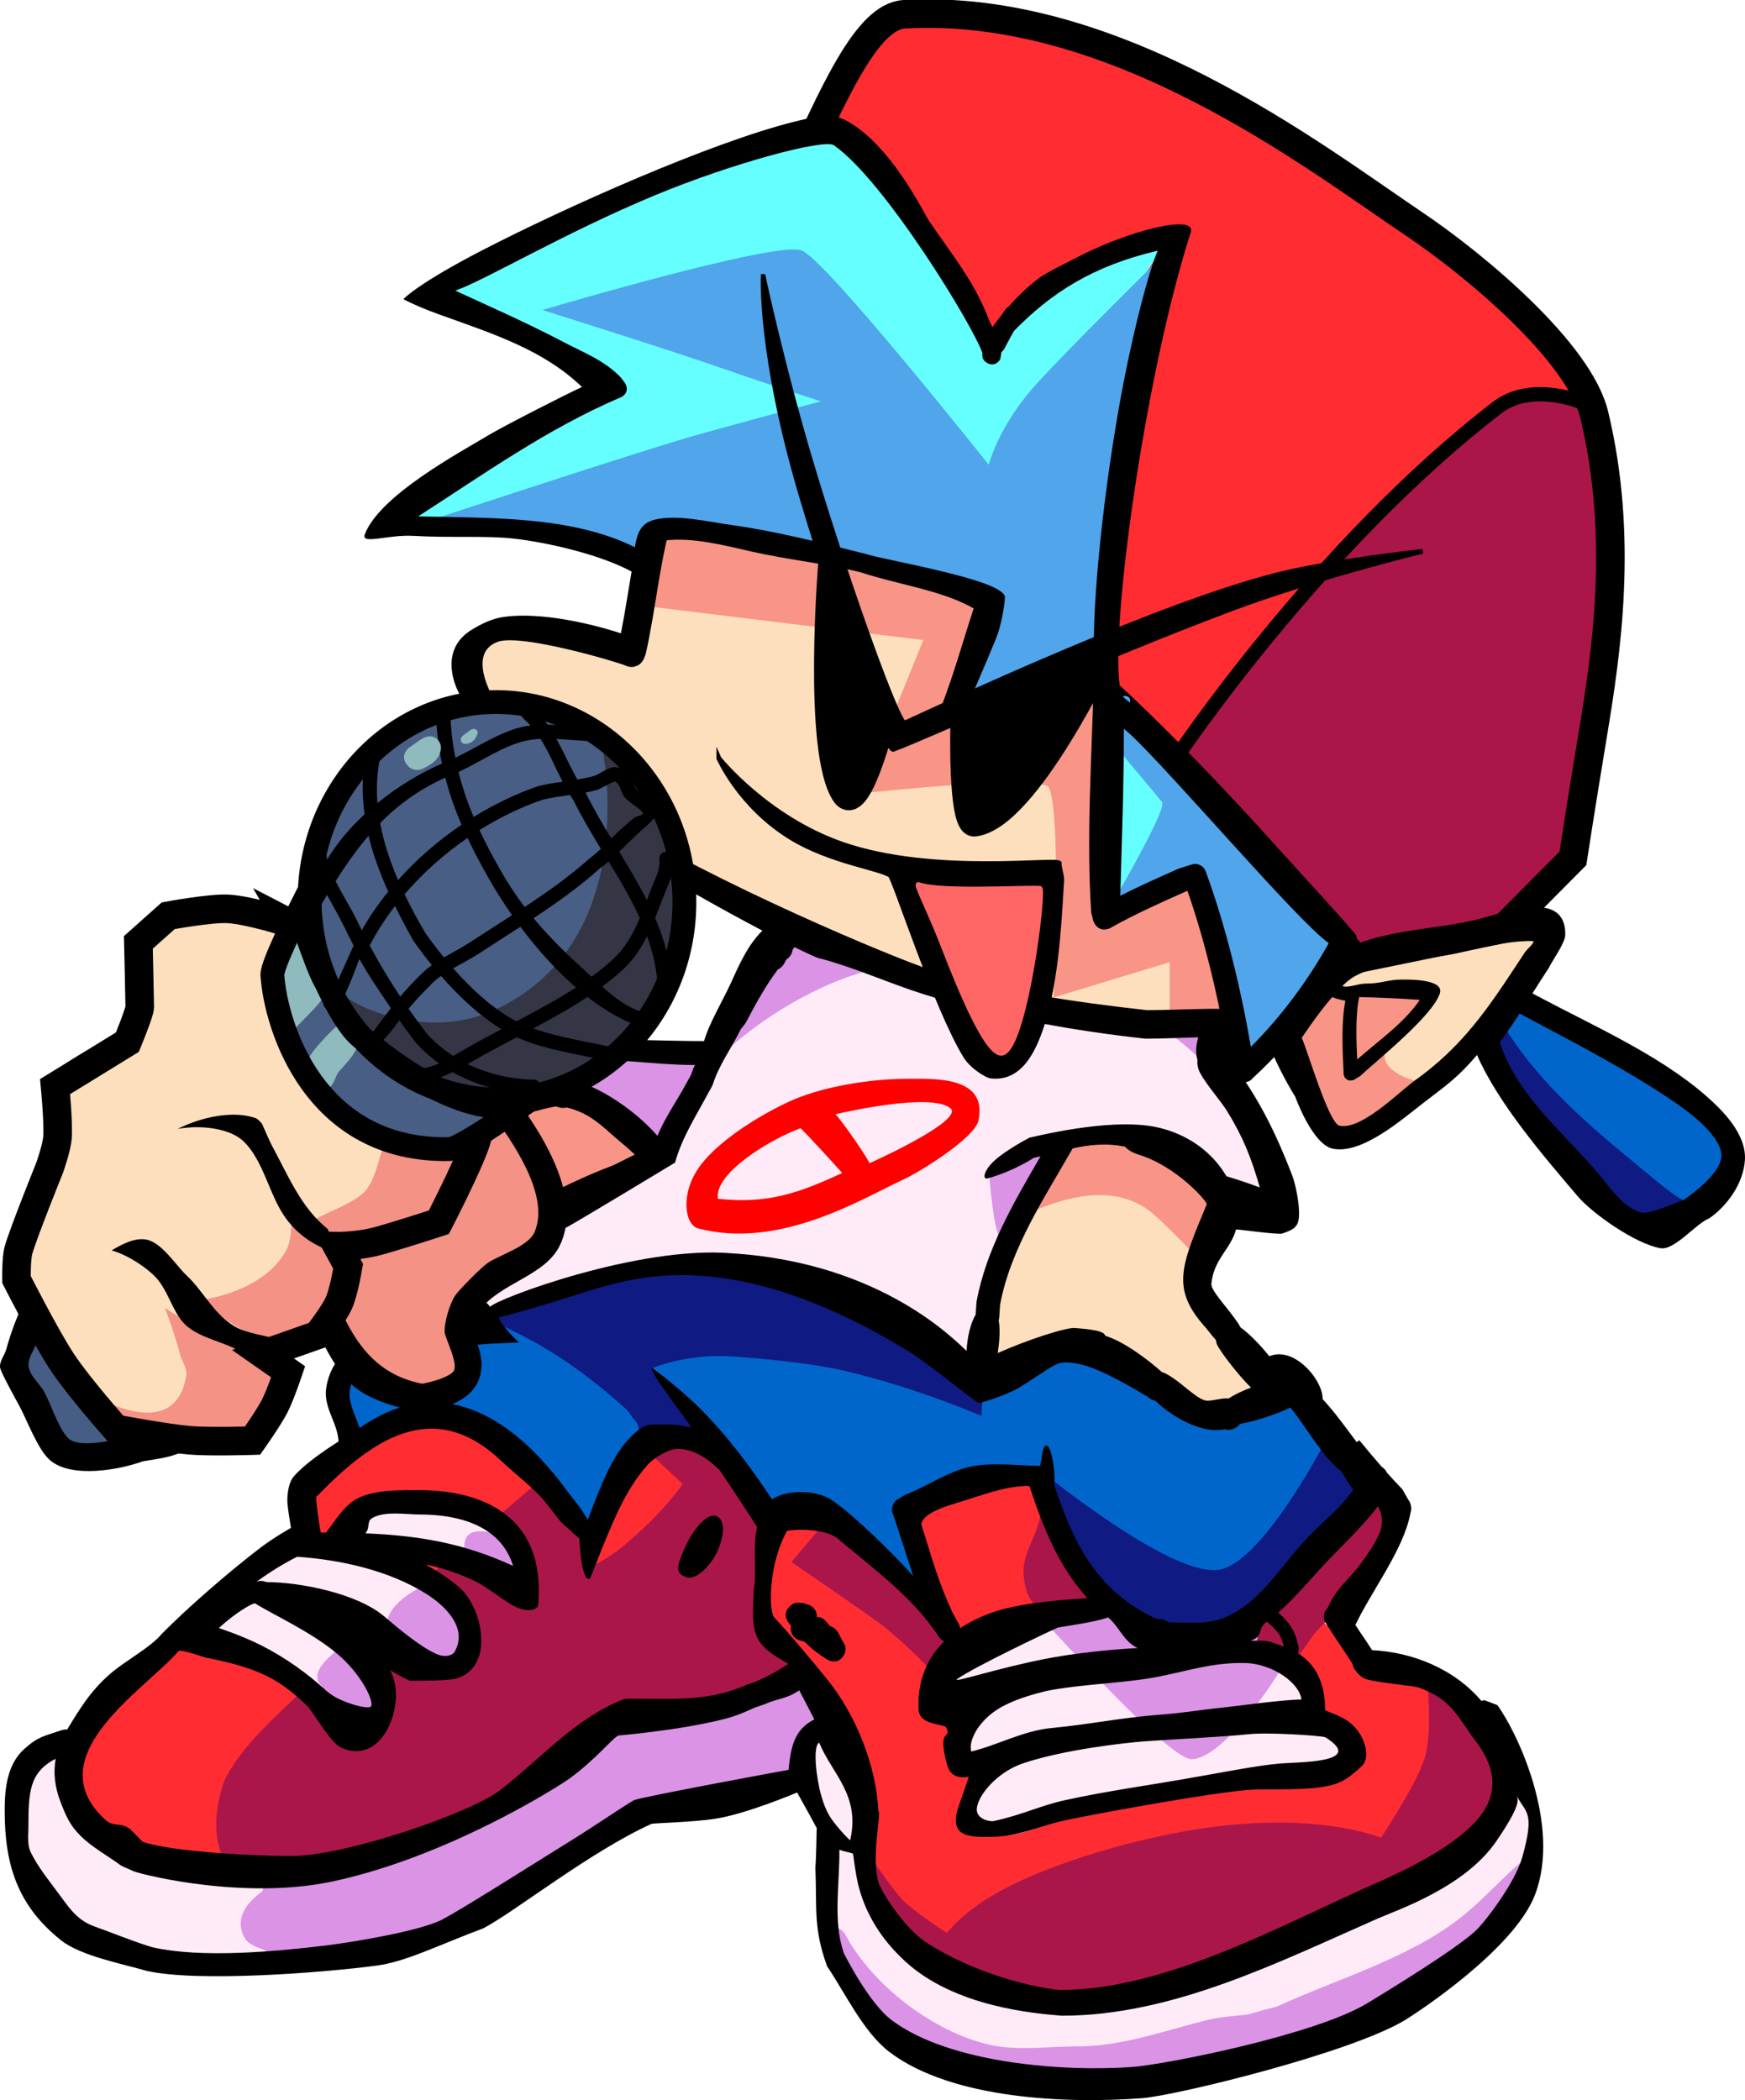 <svg version="1.1" xmlns="http://www.w3.org/2000/svg" xmlns:xlink="http://www.w3.org/1999/xlink" width="183.264" height="220.589" viewBox="0,0,183.264,220.589"><g transform="translate(-161.683,-62.777)"><g data-paper-data="{&quot;isPaintingLayer&quot;:true}" fill-rule="nonzero" stroke-linejoin="miter" stroke-miterlimit="10" stroke-dasharray="" stroke-dashoffset="0" style="mix-blend-mode: normal"><g stroke="none" stroke-width="0.5" stroke-linecap="butt"><path d="M235.707,173.448c1.113,-1.947 2.244,-3.868 3.319,-5.851c1.859,-2.424 4.201,-7.152 7.046,-8.475c3.713,-1.727 7.289,0.995 8.567,4.284c2.796,7.192 3.493,13.132 -0.668,19.841c-1.521,3.4 -3.449,6.466 -6.341,8.892c-2.104,1.765 -4.687,2.889 -6.837,4.603c-2.919,2.327 -5.442,4.296 -9.439,2.952c-2.815,-0.946 -4.57,-4.792 -6.124,-7.102c-2.667,-3.824 -6.944,-8.201 -7.132,-13.058c-0.079,-2.045 0.116,-4.958 2.287,-6.101c1.126,-0.593 2.534,-0.247 3.806,-0.3c3.486,-0.147 7.006,-0.029 10.495,-0.043c0,0 0.582,-0.002 1.022,0.358z" fill="#db93e6"/><path d="M257.466,178.173c-1.649,7.567 -4.821,11.047 -10.106,16.379c-1.805,1.822 -7.385,5.836 -9.919,6.555c-2.534,0.719 -5.119,1.43 -7.547,0.695c-3.599,-2.999 -5.37,-7.996 -8.123,-11.707c-1.791,-2.415 -4.212,-4.785 -5.18,-7.714c-1.038,-3.139 0.136,-6.158 1.203,-9.035c0.016,-0.086 0.474,-1.118 1.245,-1.218c3.301,-0.426 12.546,0.019 16.584,0.003c0.502,-1.803 2.034,-4.375 2.783,-6.032c1.58,-3.494 2.626,-5.693 6.027,-7.53c1.017,-0.549 2.706,-1.124 3.819,-1.55c0,0 1.933,-0.751 2.516,0.404c5.844,1.987 7.064,5.979 7.225,11.975c0.058,2.16 -0.332,6.943 -0.528,8.774zM219.446,181.459c1.106,3.173 9.526,14.863 12.142,17.169c7.957,2.151 21.166,-12.441 22.792,-19.785c2.467,-11.14 -0.66,-24.206 -10.863,-16.131c-3.906,3.092 -5.406,11.2 -7.081,11.73c-1.708,0.541 -7.74,-0.191 -11.893,-0.421c-2.568,-0.142 -4.251,0.237 -4.251,0.237c-0.771,1.979 -1.587,5.078 -0.847,7.201z" fill="#000000"/><path d="M220.059,179.029c-4.206,0.769 -7.813,2.766 -12.235,2.943c-2.38,0.095 -4.586,0.036 -6.929,-0.385c-1.871,-0.336 -5.262,-1.35 -7.258,-0.865c-1.297,0.315 -1.069,4.71 -1.069,5.458c1.875,7.254 6.818,15.607 13.97,18.774c2.24,0.992 5.443,2.291 7.986,1.625c1.148,-0.301 2.149,-1.008 3.237,-1.483c1.62,-0.708 2.728,-1.721 3.956,-2.964c3.553,-4.16 10.374,-9.182 8.168,-15.823c-0.577,-1.736 -2.803,-3.251 -4.079,-4.413c-1.451,-1.321 -2.692,-2.292 -4.61,-2.743l-0.413,0.046c0,0 -0.357,0.001 -0.723,-0.171zM222.87,176.539c3.71,1.353 8.64,5.246 9.849,8.789c0.998,2.926 0.119,7.023 -1.196,9.692c-1.917,3.893 -4.913,5.969 -7.598,9.142c-1.533,1.541 -2.95,2.782 -4.956,3.679c-1.246,0.557 -2.421,1.325 -3.746,1.655c-7.071,1.759 -13.866,-3.774 -18.083,-8.619c-1.913,-2.197 -3.894,-4.223 -5.077,-6.924c-1.046,-2.388 -1.839,-4.872 -2.472,-7.395c-0.018,-2.527 -0.215,-7.25 2.761,-8.548c3.176,-1.386 8.115,0.697 11.257,0.984c2.407,0.22 5.89,0.386 8.184,-0.362c3.339,-1.089 5.979,-2.466 9.615,-2.817c0,0 1.03,-0.098 1.46,0.724z" fill="#000000"/><path d="M220.81,179.158l0.414,-0.046c1.918,0.451 3.169,1.432 4.621,2.753c1.277,1.162 3.51,2.691 4.086,4.427c2.207,6.641 -4.625,11.714 -8.177,15.873c-1.229,1.242 -2.35,2.267 -3.971,2.974c-1.088,0.475 -2.101,1.186 -3.249,1.487c-2.543,0.666 -5.776,-0.636 -8.015,-1.628c-7.152,-3.167 -12.123,-11.583 -13.998,-18.837c0,-0.748 -0.223,-5.155 1.075,-5.469c1.996,-0.484 5.395,0.521 7.265,0.857c2.343,0.421 4.567,0.469 6.947,0.374c4.422,-0.177 8.072,-2.168 12.278,-2.938c0.366,0.172 0.725,0.172 0.725,0.172z" data-paper-data="{&quot;noHover&quot;:false,&quot;origItem&quot;:[&quot;Path&quot;,{&quot;applyMatrix&quot;:true,&quot;segments&quot;:[[[429.90791,387.32211],[0.73093,0.34776],[-8.41783,1.50473]],[[405.41357,393.10906],[8.84574,-0.31865],[-4.76092,0.1715]],[[391.55941,392.2843],[4.68232,0.8607],[-3.73869,-0.68724]],[[377.05018,390.4957],[3.99646,-0.95274],[-2.59677,0.61906]],[[374.86892,401.40313],[0.00607,-1.4956],[3.69184,14.52239]],[[402.65734,439.06246],[-14.27763,-6.39137],[4.47163,2.00172]],[[418.61523,442.3767],[-5.09074,1.31118],[2.29846,-0.59199]],[[425.1007,439.43747],[-2.17891,0.94112],[3.24619,-1.4021]],[[433.03722,433.5423],[-2.46703,2.47453],[7.13862,-8.29088]],[[449.49922,401.96208],[4.36015,13.30038],[-1.13978,-3.47683]],[[441.37664,393.10325],[2.54365,2.33419],[-2.89202,-2.65387]],[[432.17899,387.5803],[3.83292,0.91732],[0,0]],[431.35207,387.66987]],&quot;closed&quot;:true}]}" fill="#f89587"/></g><g><path d="M188.22,258.741c-0.354,0.521 -1.039,0.521 -1.039,0.521c-6.542,-0.004 -21.304,-2.586 -18.473,-12.552c0.619,-2.178 2.967,-3.77 4.466,-5.307c3.348,-3.431 7.691,-5.81 10.976,-9.212c1.693,-1.753 3.105,-3.869 4.827,-5.632c1.11,-1.136 3.799,-2.018 4.565,-2.972c0.644,-0.802 -0.241,-3.647 0.13,-4.603c0.453,-1.165 1.634,-1.868 2.441,-2.811c4.664,-3.977 12.546,-6.102 17.579,-2.145c2.626,2.065 4.668,4.796 6.827,7.331c0.406,0.477 2.758,3.162 2.833,2.873c0.372,-2.949 1.41,-4.749 3.262,-6.96c0.892,-1.065 1.599,-2.737 3.299,-2.826c2.352,-0.122 4.404,4.279 4.005,6.172c-0.582,2.765 -3.289,4.938 -5.055,6.859c-3.073,3.342 -6.447,6.374 -9.432,9.801c-6.852,5.427 -14.056,10.439 -20.852,15.92c-3.032,2.445 -5.788,5.046 -9.768,5.545l-0.47,0.008c0,0 -0.047,0 -0.124,-0.01z" fill="#ff2d32" stroke="none" stroke-width="0.5" stroke-linecap="butt"/><path d="M249.885,223.665c1.961,0.209 3.918,3.271 5.826,4.632c1.032,0.736 2.638,0.01 2.885,0.258c-0.195,-0.483 -0.384,-1.036 -0.487,-1.351c-0.997,-3.053 -2.081,-4.169 0.978,-5.884c3.316,-0.85 8.541,-5.754 12.128,-3.634c1.723,1.018 2.253,5.352 3.277,7.11c2.26,3.878 5.998,6.534 9.788,8.564c1.644,0.882 3.852,2.62 5.868,2.107c0.834,-0.212 1.321,-1.139 2.064,-1.582c1.971,-1.176 4.576,-1.865 6.875,-1.35c1.669,0.374 3.393,2.02 4.491,3.287c0.749,0.864 0.991,2.072 2.217,2.351c2.875,0.655 6.937,-1.11 8.351,2.892c0.075,0.213 0.059,3.052 0.059,3.457c-0.02,2.826 -0.838,8.601 -3.065,10.487c-2.29,1.94 -5.88,2.154 -8.664,2.97c-8.402,2.462 -17.081,4.039 -25.236,7.264c-2.304,0.911 -4.664,1.744 -6.934,2.741c-0.618,0.271 -4.581,2.296 -5.012,2.287c-1.232,-0.024 -3.955,-2.096 -4.974,-2.806c-2.67,-1.861 -5.324,-3.763 -6.652,-6.914c-0.985,-2.338 -0.718,-4.765 -0.934,-7.223c-0.241,-2.745 -1.672,-5.779 -2.723,-8.289c-2.049,-4.623 -7.514,-7.751 -8.398,-12.751c-0.417,-2.361 -0.556,-9.524 1.904,-11.005c2.068,-1.245 4.821,0.797 6.369,2.383z" fill="#ff2d32" stroke="none" stroke-width="0.5" stroke-linecap="butt"/><path d="M238.105,171.303c-0.011,-0.092 -0.011,-0.149 -0.011,-0.149l0.213,-1.607c5.773,-9.711 21.861,-11.2 31.592,-8.459c3.723,1.049 7.234,3.378 10.691,5.099c1.897,0.947 4.084,1.326 5.816,2.563c1.275,0.911 1.656,2.698 2.435,4.077c1.496,2.648 2.565,5.532 4.064,8.162c1.219,2.139 5.651,6.832 1.503,8.957c-2.209,1.132 -4.039,-1.76 -5.73,-2.441c-4.294,-1.731 -8.503,-2.748 -13.077,-2.757c-2.014,0.344 -4.411,0.007 -6.148,1.289c-1.032,0.762 -1.284,2.262 -1.756,3.473c-1.993,5.109 0.016,15.117 -5.328,18.403c-0.863,0.531 -2.941,0.008 -3.931,-0.056c-3.873,-0.252 -7.144,-0.474 -10.913,-1.448c-9.957,-0.768 -21.224,1.084 -30.796,-2.308c-0.398,-0.141 -4.315,-1.77 -4.839,-2.561c-3.118,-4.708 1.159,-8.344 4.849,-10.258c3.155,-1.941 6.508,-3.816 9.867,-5.367c1.273,-0.588 4.08,-1.243 5.148,-2.348c1.354,-1.401 1.78,-4.086 2.461,-5.826c0.941,-2.403 2.222,-4.564 3.891,-6.436z" fill="#feebf7" stroke="none" stroke-width="0.5" stroke-linecap="butt"/><path d="M270.168,216.606c-4.056,-2.082 -8.921,-4.367 -13.413,-5.121c-2.944,-0.494 -5.944,-0.533 -8.901,-1.079c-3.264,-0.602 -6.528,-1.281 -9.821,-1.68c0.1,0.403 0.198,0.804 0.296,1.205c0.104,0.126 0.199,0.283 0.278,0.478c0.309,0.762 0.053,1.284 -0.25,1.605c-0.164,0.264 -0.443,0.5 -0.91,0.619c-0.122,0.031 -0.236,0.049 -0.343,0.056c-2.714,1.025 -7.235,2.28 -9.823,1.883c-4.747,-0.727 -10.118,-6.499 -13.471,-9.938l-0.566,-0.748c0,0 -0.627,-0.857 -0.134,-1.676c-0.261,-1.502 1.205,-1.775 1.205,-1.775c2.562,-0.478 4.99,-1.799 7.508,-2.263c0.347,-0.29 0.752,-0.366 0.752,-0.366c6.064,-1.131 12.3,-2.924 18.577,-1.906c2.635,0.427 6.115,1.976 8.622,3.026c0.972,0.407 1.662,1.516 2.703,1.661c0.673,0.094 1.369,-0.49 2.019,-0.287c1.1,0.344 1.964,1.227 2.947,1.84c4.538,3.383 8.999,6.49 13.185,10.284l0.737,0.125c3.003,1.546 5.824,1.153 9.158,1.153c5.896,0 13.024,1.312 18.535,-1.096c0.278,-0.265 0.564,-0.371 0.829,-0.39c0.316,-0.125 1.35,-0.425 1.912,0.727c0.087,0.178 0.14,0.344 0.166,0.499c0.917,0.796 1.835,1.592 2.752,2.388l1.054,1.668c0.314,0.375 0.375,0.755 0.332,1.081c-0.01,0.326 -0.13,0.689 -0.496,1.004c-4.292,4.877 -9.065,9.387 -13.838,13.743l-1.018,0.714c0,0 -0.08,0.054 -0.212,0.115c-0.132,0.063 -0.224,0.088 -0.224,0.088c-2.197,0.606 -5.369,1.264 -7.562,0.209c-1.573,-0.756 -1.862,-1.69 -3.05,-2.705c-4.667,-3.985 -7.547,-9.149 -9.261,-15.038c-0.167,-0.047 -0.273,-0.102 -0.273,-0.102z" fill="#0f1b82" stroke="none" stroke-width="0.5" stroke-linecap="butt"/><path d="M201.325,213.029c-1.125,1.01 -2.11,-0.144 -2.11,-0.144c-2.93,-3.581 -1.929,-8.262 2.938,-9.372c2.788,-0.636 6.194,-0.063 9.098,-0.461l1.482,-0.012c0.636,-1.16 1.594,-1.041 1.594,-1.041c5.105,2.294 9.042,5.139 13.203,8.868l0.784,1.068c0.337,0.303 0.44,0.667 0.447,0.988c0.041,0.311 -0.003,0.678 -0.273,1.024c-1.253,2.558 -2.507,4.947 -3.277,7.705c0.017,0.28 -0.043,0.594 -0.271,0.895c-0.151,0.251 -0.392,0.485 -0.779,0.59c-0.373,0.147 -0.703,0.102 -0.969,-0.011c-0.435,-0.131 -0.679,-0.428 -0.816,-0.721c-1.469,-2.133 -2.69,-4.839 -4.462,-6.696c-3.99,-4.18 -11.344,-5.923 -16.382,-2.896c-0.06,0.073 -0.129,0.145 -0.208,0.216z" fill="#0066cc" stroke="none" stroke-width="0.5" stroke-linecap="butt"/><path d="M265.282,206.179l12.533,-1.899l10.966,8.179l8.118,-2.921l3.988,4.09c0,0 -6.787,13.212 -11.314,13.793c-4.932,0.632 -18.166,-10.141 -18.166,-10.141l-15.381,3.798l3.56,9.932l-6.124,-5.842l-7.121,-3.213l-3.845,0.146l-4.7,-7.157l-7.263,-8.325c0,0 3.524,-1.424 7.972,-1.12c2.131,0.146 7.945,0.599 11.877,1.521c7.677,1.8 14.616,4.858 14.616,4.858z" fill="#0066cc" stroke="#0066cc" stroke-width="0.5" stroke-linecap="round"/><path d="M273.685,186.183l1.068,0.162c2.83,1.463 6.689,1.462 9.317,3.041c0.803,0.482 1.708,1.094 2.119,1.939c1.155,0.213 1.155,1.504 1.155,1.504v1.84c-0.021,4.963 3.076,9.265 6.68,12.386c0.272,0.153 0.535,0.412 0.644,0.851c0.102,0.277 0.137,0.618 -0.018,0.992c-0.115,0.39 -0.355,0.628 -0.606,0.774c-0.359,0.267 -0.724,0.292 -1.029,0.231h-0.587c-0.73,0 -1.442,-0.014 -2.14,-0.054c0.029,0.386 0.045,0.779 0.047,1.179c0,0 0,1.534 -1.495,1.534c-1.495,0 -1.495,-1.534 -1.495,-1.534c0.002,-0.523 -0.024,-1.045 -0.075,-1.565c-1.413,-0.303 -2.789,-0.801 -4.166,-1.608c-2.178,-1.277 -4.286,-3.861 -6.892,-4.315c-3.209,-0.559 -5.957,1.599 -9.003,2.206c-0.145,0.043 -0.31,0.068 -0.5,0.068c-0.458,0 -0.775,-0.144 -0.996,-0.343c-0.226,-0.193 -0.413,-0.493 -0.482,-0.957c-0.025,-0.167 -0.029,-0.318 -0.017,-0.455v-0.596c0.009,-6.692 1.362,-12.944 6.779,-17.177c0,0 0.873,-0.672 1.687,-0.102c0.005,-0 0.008,-0 0.008,-0z" fill="#fddfbd" stroke="none" stroke-width="0.5" stroke-linecap="butt"/><path d="M270.788,185.461l1.086,-1.891c6.214,-4.169 19.721,1.352 17.636,9.906c-0.022,0.207 -0.095,0.434 -0.238,0.679c-0.217,0.372 -0.476,0.575 -0.735,0.676c-0.258,0.102 -0.583,0.128 -0.987,0.001c-0.248,-0.078 0.779,0.949 0.631,0.822c0,0 -4.531,-4.818 -5.918,-5.8c-3.771,-2.669 -8.43,-1.425 -12.424,0.272c0,0 -1.383,0.584 -1.952,-0.834c-0.569,-1.418 0.813,-2.002 0.813,-2.002c0.652,-0.274 1.317,-0.524 1.991,-0.745c-0.137,-0.555 0.097,-1.084 0.097,-1.084z" fill="#f89587" stroke="none" stroke-width="0.5" stroke-linecap="butt"/><path d="M240.105,168.861l6.978,-9.64l4.415,-4.674l6.836,-3.944l6.124,-2.337l7.975,2.483l5.269,4.82l9.542,-2.045l6.266,2.629l0.855,7.595l-5.554,11.101c0,0 -8.528,-10.767 -28.762,-11.308c-11.98,-0.32 -22.081,9.263 -22.081,9.263z" fill="#db93e6" stroke="#db93e6" stroke-width="0.5" stroke-linecap="round"/><path d="M265.835,185.982c0,0 0.957,-0.642 1.628,-0.97c0.577,-0.283 1.752,-0.825 2.894,-1.347c1.478,-0.676 2.014,0.046 2.014,0.046l-5.095,10.224c0,0 -0.715,-1.813 -0.937,-3.285c-0.495,-3.282 -0.503,-4.667 -0.503,-4.667z" fill="#db93e6" stroke="#db93e6" stroke-width="0.5" stroke-linecap="round"/><path d="M185.685,258.325c0,0 -2.092,-2.431 -0.35,-8.017c0.386,-1.237 1.881,-3.252 3.019,-4.549c1.853,-2.112 7.554,-7.438 12.996,-12.308c8.458,-7.569 17.233,-15.001 17.233,-15.001l4.818,5.623l0.332,3.578c0,0 2.037,-1.031 3.372,-2.129c4.592,-3.778 6.597,-6.902 6.597,-6.902l-3.988,-3.749l1.662,-1.193l5.317,1.022l5.483,6.987l-0.498,12.951l4.985,3.578l-1.329,2.556l-8.806,1.874l-9.803,0.17l-2.492,1.534l-6.646,6.305l-8.308,4.601l-14.954,3.408l-13.126,0.17z" fill="#ab164a" stroke="#ab164a" stroke-width="0.5" stroke-linecap="round"/><path d="M248.855,233.574c0.227,0.052 0.41,0.177 0.545,0.305c0.12,0.105 0.221,0.232 0.295,0.376l0.56,1.034c0.214,0.295 0.375,0.751 0.051,1.335c-0.012,0.023 -0.025,0.045 -0.039,0.067c-0.381,0.625 -0.906,0.652 -1.269,0.571c-0.161,-0.029 -0.311,-0.09 -0.444,-0.176c-0.952,-0.592 -1.676,-1.159 -2.361,-1.854l-0.547,-0.168c-0.527,-0.149 -0.915,-0.644 -0.915,-1.232c0,-0.096 0.01,-0.19 0.03,-0.28l-0.255,-0.327c0,0 -0.03,-0.038 -0.07,-0.105c-0.139,-0.21 -0.279,-0.526 -0.215,-0.895c0.031,-0.235 0.142,-0.486 0.396,-0.723c0.242,-0.25 0.491,-0.353 0.721,-0.374c0.143,-0.02 0.278,-0.007 0.4,0.026c0.038,-0.004 0.076,-0.005 0.115,-0.005c0.208,0 0.404,0.052 0.576,0.145c0.592,0.099 1.044,0.626 1.044,1.261c0,0.027 -0.001,0.055 -0.003,0.082c0.065,-0.002 0.13,-0.002 0.196,0.002c0.504,0.029 0.832,0.522 1.189,0.938z" fill="#000000" stroke="none" stroke-width="0.5" stroke-linecap="butt"/><path d="M233.791,224.954c0.786,-1.667 2.266,-3.361 3.17,-2.924c0.903,0.437 0.814,2.051 0.043,3.725c-0.771,1.675 -2.406,3.106 -3.309,2.668c-0.903,-0.437 -1.231,-0.654 0.096,-3.47z" fill="#000000" stroke="none" stroke-width="0" stroke-linecap="butt"/><path d="M245.759,181.282c-3.075,1.11 -9.114,4.717 -8.679,7.408c5.171,0.573 8.472,-0.578 13.052,-2.708c-0.171,-0.194 -3.244,-3.607 -4.373,-4.7zM252.992,184.96c1.608,-0.712 9.87,-4.592 8.512,-5.763c-1.962,-1.693 -11.115,0.389 -12.073,0.62c0.809,0.845 3.523,4.812 3.561,5.144zM256.768,176.091c2.86,0.006 8.668,-0.385 7.68,4.371c-0.391,1.882 -6.311,5.485 -7.788,6.161c-4.306,1.97 -12.999,7.454 -21.654,5.184c-1.408,-0.369 -1.925,-3.646 0.16,-6.515c2.43,-3.344 8.23,-6.422 10.492,-7.271c4.406,-1.654 9.323,-1.929 11.11,-1.929z" fill="#ff0000" stroke="none" stroke-width="0.5" stroke-linecap="butt"/><path d="M190.925,229.508c-0.175,0.146 -0.35,0.301 -0.525,0.467c1.408,0.34 2.814,1.018 4.218,1.874c1.026,0.626 3.583,2.059 3.959,3.176c0.816,2.425 -1.363,4.556 -3.336,5.108c-0.878,0.246 -3.324,-1.112 -4.083,-1.522c-2.449,-1.323 -4.162,-2.831 -6.806,-3.84c0,0 -0.082,-0.032 -0.199,-0.1c-0.173,-0.057 -0.354,-0.155 -0.542,-0.309c-1.168,-0.958 -0.234,-2.156 -0.234,-2.156l0.975,-1.15c0.778,-0.526 1.557,-0.88 2.336,-1.088c0.068,-0.513 0.395,-0.89 0.395,-0.89c0.544,-0.626 1.105,-1.18 1.68,-1.663c0.253,-0.965 1.117,-1.064 1.467,-1.063c3.977,-2.441 8.508,-1.825 12.944,1.29c1.148,0.807 3.36,1.017 3.429,2.443c0.172,3.517 -5.013,4.356 -7.167,3.478c-0.818,-0.333 -1.342,-1.176 -2.08,-1.668c-1.852,-1.236 -4.125,-1.777 -6.227,-2.364z" fill="#feebf7" stroke="none" stroke-width="0.5" stroke-linecap="butt"/><path d="M198.668,224.174c-0.17,-0.094 -0.341,-0.238 -0.505,-0.447c-0.934,-1.198 0.234,-2.156 0.234,-2.156l1.6,-1.008c3.656,-0.411 7.214,-0.241 10.78,0.706c1.031,0.274 2.322,0.14 3.066,0.922c1.865,1.96 0.534,4.279 -1.312,5.232c-1.236,0.638 -4.111,-0.285 -5.167,-0.546c-2.514,-0.62 -4.824,-1.066 -7.388,-1.394c0,0 -1.212,-0.155 -1.308,-1.309z" fill="#feebf7" stroke="none" stroke-width="0.5" stroke-linecap="butt"/><path d="M168.999,248.167c0.4,0.26 0.6,0.67 0.6,0.67l0.271,0.623c0.344,1.296 0.453,3.468 1.252,4.599c1.101,1.561 3.776,1.681 5.382,2.175c2.238,0.688 4.312,1.447 6.516,2.227c2.202,0.779 4.996,0.558 7.028,1.797c3.602,2.197 3.217,7.273 -0.446,9.255c-1.916,1.037 -5.624,0.288 -7.785,0.286c-3.225,-0.303 -5.988,-1.417 -9.045,-2.463c-0.82,-0.28 -3.956,-1.307 -4.523,-1.721c-5.876,-4.29 -7.218,-14.942 -1.385,-19.535c0,0 1.196,-0.92 2.094,0.307c0.555,0.759 0.309,1.401 0.04,1.78z" fill="#feebf7" stroke="none" stroke-width="0.5" stroke-linecap="butt"/><path d="M296.425,237.361l0.166,0.17c1.861,1.959 2.228,3.118 2.266,5.856c0,0 0,0.261 -0.105,0.568c0.433,0.076 0.863,0.165 1.298,0.273l0.05,-0.309l1.97,0.337c0.721,0.11 1.274,0.747 1.274,1.517c0,0.463 -0.2,0.879 -0.517,1.16l-1.323,1.187l-0.092,-0.107l-0.232,0.329c-1.839,0.425 -3.43,0.829 -5.314,0.84c-2.238,-0.011 -4.048,0.789 -6.205,1.199c-4.681,0.89 -9.379,0.33 -13.945,2.115c-2.676,1.046 -7.807,4.269 -10.795,2.638c-2.546,-1.39 -1.788,-3.017 -1.205,-4.924c0.33,-1.078 0.965,-1.64 0.576,-1.856c-0.24,0.021 -0.516,-0.027 -0.829,-0.187c-0.413,-0.212 -0.635,-0.489 -0.744,-0.772c-0.117,-0.279 -0.152,-0.636 -0.006,-1.085c0.068,-0.211 0.157,-0.381 0.258,-0.517c0.004,-0.673 0.006,-2.182 -0.048,-2.314c-0.457,-1.124 -2.044,-1.634 -2.246,-2.834c-0.434,-2.575 1.829,-4.104 3.401,-5.48c1.809,-1.157 3.549,-1.605 5.222,-1.548c0.067,-0.248 0.216,-0.506 0.494,-0.755c1.125,-1.01 2.11,0.144 2.11,0.144c0.471,0.555 0.95,1.117 1.435,1.683c2.922,1.41 5.619,3.988 8.108,6.396c1.077,1.042 2.484,3.009 3.814,3.594c0.311,0.137 0.677,-0.046 1.012,-0.093c1.525,-0.214 3.081,-0.431 4.087,-1.79c1.051,-1.42 0.721,-3.809 2.274,-4.907c2.612,-1.846 3.246,-1.867 3.521,-0.741c0.17,0.111 0.27,0.214 0.27,0.214z" fill="#feebf7" stroke="none" stroke-width="0.5" stroke-linecap="butt"/><path d="M251.669,252.419c1.495,0 1.495,1.534 1.495,1.534c0,0.625 0,1.59 0,2.215c-0.001,1.687 -0.207,3.883 0.266,5.513c0.926,3.191 4.268,5.275 6.934,6.775c1.902,1.071 3.8,2.934 5.968,3.438c4.946,1.15 11.668,0.566 16.616,-0.36c5.202,-1.14 9.194,-3.777 14.106,-5.574c5.381,-1.968 11.042,-2.966 15.655,-6.728c2.431,-1.983 3.952,-4.432 6.024,-6.536l-0.33,-0.339l1.495,-1.534l0.428,0.439c0.356,-0.279 0.732,-0.546 1.132,-0.799l0.505,1.341l0.48,-0.049l0.166,1.704l-0.022,0.002l0.028,0.074c-0.003,0.599 -0.006,1.198 -0.009,1.797c-0.102,0.426 -1.02,4.364 -1.18,4.658c-1.332,2.456 -4.488,4.036 -6.469,5.856c-9.76,8.969 -23.074,14.515 -36.204,14.518c-7.395,-0 -16.729,-0.164 -23.245,-4.508c-6.127,-4.085 -8.364,-13.047 -6.535,-20.091c-0.024,-0.055 -0.044,-0.111 -0.062,-0.169l-0.138,-0.425l-0.087,-0.009l0.019,-0.198l-0.282,-0.869l0.017,-0.006l-0.029,-0.035c-0.637,-2.415 -1.653,-4.641 -2.189,-7.098c0,0 -0.324,-1.497 1.135,-1.83c1.46,-0.333 1.784,1.164 1.784,1.164c0.444,2.062 1.247,3.954 1.862,5.944c0.113,0.058 0.219,0.13 0.314,0.214c0.107,-0.021 0.224,-0.032 0.352,-0.032z" fill="#feebf7" stroke="none" stroke-width="0.5" stroke-linecap="butt"/><path d="M278.254,231.119l3.157,1.704c0,0 2.357,1.148 3.491,1.701c1.078,0.525 3.155,1.537 3.155,1.537l4.154,-3.919l5.151,2.215c0,0 -0.063,1.409 -1.177,3.297c-2.239,3.796 -6.704,9.53 -9.297,9.656c-2.206,0.107 -14.45,-13.464 -14.45,-13.464l-1.828,-0.341z" fill="#db93e6" stroke="#db93e6" stroke-width="0.5" stroke-linecap="round"/><path d="M314.423,269.094l-0.798,0.654c-0.436,0.378 -0.872,0.755 -1.308,1.133c-6.532,3.032 -13.297,5.194 -20.032,7.626c-5.054,1.825 -9.729,3.38 -14.654,2.183l-0.064,0.428l-2.141,-0.338c-0.337,-0.047 -0.631,-0.233 -0.826,-0.499c-3.06,0.016 -6.51,0.445 -9.502,-0.227c-6.615,-1.485 -13.538,-6.829 -16.842,-12.871c0,0 -0.605,-1.117 0.484,-1.738c1.089,-0.621 1.695,0.497 1.695,0.497c2.899,5.412 9.294,10.264 15.17,11.609c2.864,0.656 6.244,0.173 9.162,0.173c4.818,0 9.098,-1.636 13.735,-2.776c1.381,-0.34 2.825,-0.402 4.233,-0.581c1.005,-0.289 2.023,-0.57 3.06,-0.834c6.22,-2.857 13.621,-4.98 19.095,-9.184c2.217,-1.703 4.148,-3.891 6.254,-5.744c0,0 0.946,-0.832 1.757,0.139c0.811,0.97 -0.135,1.802 -0.135,1.802c-0.293,0.257 -0.583,0.521 -0.871,0.789c0.044,0.576 -0.389,1.019 -0.389,1.019l-0.532,0.521c-1.456,2.062 -3.289,3.268 -5.458,4.485c-0.217,0.122 -0.436,0.244 -0.657,0.368c0.27,0.788 -0.435,1.366 -0.435,1.366z" fill="#db93e6" stroke="none" stroke-width="0.5" stroke-linecap="butt"/><path d="M198.893,236.911l0.524,0.731c0.456,0.837 1.523,1.346 1.699,2.288c0.026,0.137 0.04,0.274 0.046,0.412l0.071,-0.009l0.164,1.343c0.008,0.058 0.012,0.118 0.012,0.179c0,0.706 -0.558,1.278 -1.246,1.278c-0.285,0 -0.548,-0.098 -0.758,-0.263l-1.299,-0.999c-2.943,-2.022 -4.602,-2.699 -1.234,-5.598c0,0 0.957,-0.818 1.755,0.164c0.133,0.164 0.218,0.324 0.266,0.476z" fill="#db93e6" stroke="none" stroke-width="0.5" stroke-linecap="butt"/><path d="M217.575,229.374c-0.957,0.818 -1.755,-0.164 -1.755,-0.164l-0.618,-0.816c-1.021,-0.409 -4.21,-0.628 -4.555,-1.886c-1.244,-4.535 3.589,-2.606 4.963,-1.756c0,0 0.814,0.522 0.567,1.382c0.19,0.07 0.364,0.141 0.514,0.211l1.043,1.229c0,0 0.798,0.982 -0.16,1.8z" fill="#db93e6" stroke="none" stroke-width="0.5" stroke-linecap="butt"/><path d="M208.785,230.92c2.571,1.634 3.219,6.26 -0.418,7.248c-2.04,0.554 -5.445,-2.478 -5.944,-4.112c-0.798,-2.613 3.546,-4.843 5.138,-5.214c0,0 1.222,-0.251 1.466,1.003c0.098,0.504 -0.041,0.846 -0.242,1.075z" fill="#db93e6" stroke="none" stroke-width="0.5" stroke-linecap="butt"/><path d="M190.281,260.027l0.972,-0.191c5.553,-0.462 10.841,-3.008 16.113,-4.694c2.232,-1.017 4.847,-1.398 6.913,-2.778c2.586,-1.727 5.315,-3.898 7.645,-6.006c0.85,-0.769 2.234,-2.539 3.018,-2.96c0.248,-0.133 3.653,-0.097 3.8,-0.097c2.83,0 5.615,-0.04 8.422,-0.491c2.486,-0.4 3.555,-2.52 6.122,-2.914c2.018,0.089 3.591,-0.506 4.3,2.275c0.372,1.459 -1.674,3.127 -2.023,4.447c-0.151,0.57 0.016,1.227 -0.246,1.753c-0.301,0.606 -0.853,1.051 -1.364,1.484c-3.228,2.738 -8.279,3.288 -12.256,3.834c-1.083,0.149 -2.21,-0.284 -3.277,-0.042c-1.13,0.256 -1.858,1.419 -2.83,2.064c-1.582,1.05 -3.354,1.721 -4.972,2.718c-8.677,6.366 -17.796,10.368 -28.501,10.433c-0.232,0.043 -0.452,0.001 -0.622,-0.057c-0.172,-0.049 -0.377,-0.138 -0.546,-0.304l-0.751,-0.514c-0.942,-0.607 -2.358,-0.732 -2.872,-1.743c-1.056,-2.076 0.376,-3.7 1.956,-4.857c-0.128,-1.129 1,-1.36 1,-1.36z" fill="#db93e6" stroke="none" stroke-width="0.5" stroke-linecap="butt"/><path d="M306.811,256.11c0,0 3.742,-5.548 4.719,-8.554c0.9,-2.768 0.266,-8.486 0.266,-8.486c0,0 4.921,2.172 5.816,3.587c1.468,2.321 2.159,9.023 2.159,9.023l-3.821,6.305l-19.606,9.713l-20.104,4.601l-11.963,-1.022l-6.48,-4.43c0,0 -2.569,-2.96 -3.601,-4.424c-0.778,-1.104 -1.716,-5.119 -1.716,-5.119c0,0 2.585,3.962 3.945,5.33c0.929,0.934 3.677,2.826 4.704,3.457c0.217,0.133 1.577,-2.774 8.43,-5.8c3.661,-1.617 9.483,-3.608 16.214,-4.848c13.769,-2.536 21.037,0.668 21.037,0.668z" fill="#ab164a" stroke="#ab164a" stroke-width="0.5" stroke-linecap="round"/><path d="M258.626,230.549l3.821,5.453l-2.492,2.386c0,0 -2.816,-3.024 -5.433,-5.074c-1.285,-1.007 -9.355,-6.513 -9.355,-6.513l3.157,-3.749z" fill="#ab164a" stroke="#ab164a" stroke-width="0.5" stroke-linecap="round"/><path d="M272.776,224.034l0.587,-0.451c1.428,1.72 3.798,5.198 3.935,7.54c0.07,1.197 0.486,-0.444 -0.183,0.466c-0.066,0.089 -3.702,0.464 -3.79,0.54c-0.798,0.686 -0.01,0.859 -0.966,0.436c-2.222,-0.983 -3.023,-1.975 -3.182,-4.541c-0.146,-2.363 1.846,-4.387 1.827,-6.846c0,0 0,-1.278 1.246,-1.278c1.246,0 -1.46,0.402 -1.46,0.402c-0.005,0.798 2.363,2.683 1.985,3.733z" fill="#ab164a" stroke="none" stroke-width="0.5" stroke-linecap="butt"/><path d="M306.033,221.199c0.284,-0.253 0.76,-0.482 1.396,-0.11c1.082,0.634 0.464,1.744 0.464,1.744c-2.231,3.994 -4.665,8.141 -7.877,11.208c-0.803,0.766 -2.455,4.119 -3.839,3.92c-2.434,-0.348 -2.852,-2.794 -2.12,-4.558c0.939,-2.264 4.001,-5.154 5.591,-7.004c1.007,-1.769 2.527,-2.831 4.032,-4.154l1.004,-0.858c0,0 0.666,-0.569 1.349,-0.189z" fill="#ab164a" stroke="none" stroke-width="0.5" stroke-linecap="butt"/><path d="M214.069,201.144c0.245,0.94 2.12,2.637 2.12,2.637l-2.972,0.132c-1.924,0.123 -6.654,0.534 -9.894,1.159c-2.97,0.573 -4.529,1.245 -4.899,3.768c-0.183,1.252 0.584,2.606 1.025,3.924c0.073,-0.048 0.142,-0.095 0.207,-0.139c8.69,-5.929 16.201,-0.606 21.576,6.745c0.439,0.563 0.878,1.126 1.317,1.688l0.728,1.112c0,0 0.067,0.104 0.129,0.268c1.162,-3.04 2.474,-6.757 4.599,-8.813c1.465,-1.417 1.807,-1.201 3.54,-1.226c0.983,-0.014 1.887,0.104 2.727,0.332c-0.036,-0.328 -4.535,-5.935 -4.104,-6.289c3.399,2.568 5.255,4.372 7.152,6.551c2.874,3.303 4.937,6.541 5.443,7.275c1.473,-1.034 4.579,-1.006 6.158,-0.004c0.462,0.293 1.029,0.724 1.655,1.243c2.334,1.934 5.485,5.084 7.02,6.819c-0.417,-1.325 -1.678,-5.139 -2.108,-6.466c-0.176,-0.366 -0.149,-0.684 -0.051,-0.937c0.075,-0.27 0.254,-0.546 0.636,-0.724l0.622,-0.392c2.09,-0.792 3.891,-2.052 6.054,-2.752c2.492,-0.807 5.583,-0.333 8.144,-0.308c0.21,-0.401 0.196,-2.134 0.671,-2.134c0.685,0 1.047,3.835 0.79,4.015c2.069,6.215 4.432,11.21 10.721,14.165l0.681,0.071c0,0 0.322,0.055 0.609,0.278l0.183,0.045c1.804,0 3.818,0.239 5.549,-0.432c3.755,-1.455 5.907,-5.166 8.484,-8.013c2.003,-2.213 3.486,-3.07 5.233,-5.494c-0.395,-0.458 -0.833,-1.218 -1.259,-1.932c-1.944,-1.418 -4.013,-5.158 -5.364,-6.686c-1.557,0.73 -3.641,1.436 -5.282,1.7c-0.272,0.383 -0.712,0.631 -1.209,0.631c-0.147,0 -0.289,-0.022 -0.424,-0.062c-2.275,0.529 -5.485,-1.262 -7.221,-2.966c-0.092,-0.011 -0.191,-0.058 -0.266,-0.104c-0.224,-0.07 -0.426,-0.192 -0.592,-0.353c-0.82,-0.481 -3.451,-2.084 -5.666,-2.962c-1.587,-0.629 -2.9,-0.7 -3.461,-0.582c-0.831,0.175 -2.104,1.21 -4.31,2.568c-1.376,0.847 -4.104,1.649 -4.279,1.649c-0.06,0.048 -1.73,-1.273 -3.566,-2.677c-1.47,-1.124 -3.046,-2.3 -3.986,-2.868c-4.796,-2.9 -11.807,-6.585 -19.66,-7.626c-5.964,-0.79 -10.201,0.252 -14.627,1.67c-3.768,1.207 -8.166,2.463 -8.572,2.491zM263.195,204.665c0.071,-1.438 0.415,-2.904 0.95,-3.804l0.096,-1.351c0.997,-5.471 3.919,-10.46 6.72,-15.275c-0.238,0.057 -0.479,0.114 -0.725,0.17c0,0 -2.043,1.367 -4.823,2.145c-0.583,0.163 -0.441,-0.837 0.758,-1.911c1.276,-1.142 3.635,-2.369 3.635,-2.369c1.879,-0.42 9.22,-2.152 13.732,-1.01c5.119,1.296 6.849,5.009 6.956,5.066c0.919,0.276 2.204,0.691 3.497,1.178c-0.909,-3.161 -1.735,-5.237 -3.435,-8.021c-0.659,-1.079 -2.663,-3.339 -3.006,-4.411c-0.109,-0.343 -0.146,-0.669 -0.11,-0.966c-0.031,-0.1 -0.056,-0.203 -0.076,-0.307c-0.49,-2.579 2.264,-6.248 3.621,-8.158c0.31,-0.436 0.614,-1.122 1.006,-1.664c0.54,-2.706 1.269,-6.354 -1.351,-7.57c-2.558,-1.188 -6.612,-1.418 -11.31,-0.148c-3.501,0.946 -8.247,3.578 -8.247,2.697c0,-0.263 4.205,-4.064 4.713,-4.402c-1.542,-1.639 -3.488,-2.845 -5.225,-4.293l-0.027,-0.017c-2.196,-0.634 -4.271,-1.027 -6.565,-1.026l-0.125,-0.061c-3.373,0.848 -7.215,2.67 -9.864,4.893l-0.14,0.045c-0.103,0.097 -0.184,0.148 -0.184,0.148l-1.218,0.764c-2.429,2.114 -5.581,4.728 -7.534,7.544c-0.043,0.603 -0.581,0.97 -0.581,0.97l-0.036,-0.002c-0.089,0.155 -0.175,0.309 -0.256,0.465c0,0 -0.226,0.43 -0.658,0.615c-1.288,1.698 -2.347,3.644 -3.33,5.519c0,0 -0.017,0.031 -0.049,0.081c-0.03,0.051 -0.051,0.08 -0.051,0.08l-0.48,0.623c-0.949,1.943 -2.272,3.707 -2.923,5.763c0,0 -0.015,0.046 -0.047,0.116c-0.03,0.072 -0.053,0.114 -0.053,0.114l-0.387,0.694c-1.275,2.397 -2.755,4.659 -3.485,7.305c0,0 -10.347,6.251 -11.259,6.727c-2.541,1.328 -7.732,4.056 -8.923,6.999c-0.325,0.803 0.254,0.696 0.758,1.422c0.659,-0.832 15.659,-6.472 25.415,-5.619c15.855,0.999 23.599,9.355 24.623,10.242zM304.162,214.251l0.283,-0.197c0.771,0.948 1.553,1.883 2.356,2.798c0.012,0.008 0.024,0.016 0.036,0.024c0.255,0.174 0.406,0.37 0.487,0.566c0.536,0.598 1.081,1.187 1.639,1.766l0.618,1.09c0.166,0.194 0.241,0.426 0.275,0.619c0.048,0.207 0.068,0.476 -0.034,0.742c-0.708,3.872 -4.045,8.119 -5.791,11.795c0.759,1.188 1.001,1.457 1.753,2.651c4.204,0.199 8.629,1.957 11.469,5.32c0.199,-0.056 0.354,-0.056 0.357,-0.056l1.323,0.503c1.993,2.681 6.753,12.518 3.973,19.89c-2.18,5.779 -12.538,12.514 -13.65,13.189c-5.751,3.486 -24.123,7.944 -27.612,8.211c-7.786,0.597 -19.96,0.132 -26.522,-4.83c-2.753,-2.082 -4.649,-6.179 -6.571,-9.018c-1.47,-4.028 -1.062,-6.083 -1.234,-10.311c0.104,-1.53 0.105,-3.33 0.131,-3.998c0.005,-0.133 0.015,-0.197 0.024,-0.226c-0.017,-0.005 -0.049,-0.039 -0.105,-0.147c-0.639,-1.233 -1.924,-3.474 -1.964,-3.578c-0.044,0.009 -5.246,2.235 -8.579,2.754c-2.486,0.387 -6.514,0.447 -6.738,0.549c-6.439,2.928 -14.279,9.185 -17.61,10.947c-5.037,1.908 -8.194,3.523 -11.21,3.928c-5.518,0.741 -18.802,1.781 -24.195,0.555c-2.468,-0.723 -6.916,-1.568 -8.965,-3.2c-4.559,-3.632 -5.946,-7.9 -5.932,-13.716c0.006,-2.274 0.273,-4.794 2.075,-6.404c1.491,-1.331 2.077,-1.323 3.928,-1.966c0,0 0.252,-0.086 0.561,-0.06c1.32,-2.172 2.445,-4.055 4.523,-5.854c1.615,-1.398 4.201,-2.747 5.366,-4.141c2.761,-2.829 7.307,-6.739 10.41,-9.103c1.394,-1.062 3.204,-2.083 3.204,-2.083c-0.153,-0.951 -0.281,-1.68 -0.375,-2.639c0,0 -0.114,-1.888 0.708,-2.81c1.13,-1.267 3.034,-2.58 4.666,-3.635c-0.101,-2.004 -1.634,-3.555 -1.288,-5.678c0.989,-6.069 8.625,-6.736 14.208,-6.998c-0.855,-1.405 -1.112,-3.742 -0.457,-5.261c2.086,-4.842 11.965,-9.398 16.183,-10.983c0.782,-0.294 2.931,-1.606 4.391,-1.899c0.82,-2.701 2.283,-4.519 3.6,-6.996l0.354,-0.635c0.737,-2.142 2.022,-3.929 3.015,-5.97l0.655,-0.927c1.285,-2.44 2.691,-4.912 4.484,-6.985c2.092,-3.338 5.734,-6.427 8.604,-8.911l1.158,-0.734c0.161,-0.188 0.366,-0.293 0.547,-0.353c3.012,-2.359 7.014,-4.295 10.692,-5.205c0.312,-0.157 0.607,-0.129 0.843,-0.045c0.066,0.016 0.134,0.037 0.202,0.066c2.411,0.05 4.635,0.485 6.972,1.169c0,0 0.074,0.022 0.179,0.073c0.106,0.049 0.17,0.093 0.17,0.093l0.394,0.276c2.09,1.741 5.594,3.027 7.338,5.115c0.339,-0.071 3.134,-0.59 3.89,-0.647c2.353,-0.178 11.057,-0.711 12.609,4.229c2.335,7.429 -5.008,16.486 -4.99,16.763c0.533,0.589 0.364,1.069 0.616,1.413c2.508,3.417 4.302,7.209 5.812,11.16c0.398,1.041 1.123,4.592 0.356,5.241c-0.176,0.426 -1.497,0.813 -1.498,0.813c-1.011,0.058 -4.701,-0.499 -4.79,-0.435c-0.553,2.069 -2.335,3.085 -2.583,5.695c-0.078,0.817 2.153,2.942 3.067,4.584c1.021,0.744 2.148,1.941 3.015,3.029c2.639,-1.111 5.66,2.546 5.598,4.497c1.345,1.436 2.691,3.355 3.578,4.517zM289.475,203.966l-0.109,-0.454c-0.45,-0.496 -0.868,-1.07 -1.05,-1.271c-3.743,-4.145 -2.549,-6.547 0.101,-12.97c0.098,-0.239 -3.097,-3.947 -7.083,-5.191c-0.521,-0.163 -1.133,-0.425 -1.497,-0.861c-2.008,-0.401 -3.723,-0.207 -5.497,0.182c-2.938,5.145 -6.544,10.54 -7.627,16.437l-0.093,1.359c0,0 -0.008,0.114 -0.052,0.27c0.175,0.963 0.08,2.252 -0.103,3.433c3.001,-1.352 7.198,-2.727 8.128,-2.632c0.656,0.067 2.825,0.181 3.107,0.686l0.074,0.133c1.918,0.581 4.525,2.532 5.92,3.796c1.621,0.545 3.652,2.988 4.754,3.016c0.68,0.017 1.59,-0.302 2.261,-0.232c0.661,-0.425 1.487,-0.814 2.354,-1.14c-1.347,-1.332 -3.168,-3.694 -3.59,-4.56zM195.808,240.251c0.905,1.082 4.747,2.318 4.882,1.683c0.163,-0.767 -1.195,-3.408 -3.533,-5.398c-2.775,-2.36 -6.75,-4.127 -8.657,-5.328c0,0 -0.002,-0.001 -0.004,-0.003c-0.225,-0.132 -2.238,1.082 -3.823,2.579c0,0 2.447,0.8 4.464,1.824c2.528,1.283 4.886,2.984 6.673,4.642zM202.943,238.865c1.223,3.252 -1.141,9.403 -5.415,7.487c-1.118,-0.501 -2.719,-3.374 -3.512,-4.323c-2.843,-2.721 -4.838,-4.003 -10.718,-5.14c0,0 -2.648,-0.903 -2.851,-0.694c-3.533,4.07 -14.86,10.965 -7.813,17.627c1.061,1.003 1.543,0.23 2.745,1.095l1.278,1.314c3.189,1.099 12.232,1.499 15.555,1.499c5.875,0 18.95,-4.579 21.969,-6.902c4.205,-3.236 7.803,-7.473 12.802,-9.492c0.046,-0.021 0.091,-0.039 0.134,-0.054c0,-0 0.001,-0 0.001,-0c0,0 0.084,-0.032 0.216,-0.057c0.132,-0.025 0.222,-0.025 0.222,-0.025h0.001c0.035,-0.001 0.072,-0.001 0.109,0h0.887c4.156,0 7.618,0.264 11.472,-1.43c0,0 0.017,-0.008 0.048,-0.019c0.031,-0.013 0.048,-0.019 0.048,-0.019l0.9,-0.303c1.249,-0.548 2.324,-1.13 3.446,-1.874c-0.975,-0.675 -1.966,-1.018 -2.887,-2.176c-1.162,-1.462 -0.744,-3.938 -0.739,-5.637c0.358,-1.857 -0.14,-4.573 0.354,-6.578c-1.29,-1.99 -2.59,-3.998 -3.935,-5.964c-1.262,-1.253 -2.689,-2.168 -4.292,-2.244c-0.953,-0.045 -2.579,0.888 -3.315,1.729c-2.207,2.524 -3.325,5.329 -4.61,8.404c0,0 -1.382,3.483 -1.387,3.496c-0.949,0.506 -1.127,-4.199 -1.127,-4.199l-1.93,-1.728c-0.447,-0.573 -0.894,-1.146 -1.341,-1.72c-1.199,-1.64 -3.493,-3.343 -4.969,-4.741c-7.166,-6.788 -13.626,-2.099 -19.251,3.669c0,0 -0.05,0.051 -0.137,0.116l-0.003,0.386c0.107,1.108 0.263,2.211 0.455,3.307c0.008,0.022 0.016,0.043 0.022,0.065c0.187,0.002 0.374,0.004 0.561,0.007c0.921,-1.206 1.808,-2.72 3.104,-3.476c1.813,-1.058 4.731,-0.972 6.724,-0.972c3.867,0 13.38,0.979 12.447,12.033c-0.031,0.366 -0.664,0.842 -2.033,0.367c-1.215,-0.422 -3.016,-2.06 -4.555,-2.814c-2.582,-1.266 -4.829,-1.695 -5.27,-1.771c1.292,0.675 2.502,1.472 3.583,2.41c2.391,2.075 3.748,8.216 -0.21,9.525c-0.878,0.29 -3.895,0.265 -4.981,0.276c-0.739,-0.331 -1.428,-0.71 -2.082,-1.118c0.1,0.213 0.192,0.432 0.277,0.657zM189.396,228.867l0.007,0.002c0.036,0.009 0.069,0.019 0.101,0.029l0.201,0.058c3.553,0.006 9.507,1.207 12.313,3.588c1.285,1.09 3.73,3.173 5.468,3.949c0.973,0.435 1.725,0.148 1.926,-0.196c1.514,-2.589 -1.15,-4.972 -2.967,-6.111c-3.94,-2.469 -8.983,-3.577 -13.555,-3.893c-1.48,0.739 -2.931,1.653 -4.337,2.675c0.294,-0.172 0.602,-0.16 0.839,-0.103c0.003,0.001 0.005,0.001 0.005,0.001zM205.767,221.856c-1.409,0 -3.743,-0.402 -5.017,0.391c-0.578,0.36 -0.161,0.956 -0.69,1.586c5.68,0.243 10.3,1.026 15.514,3.422c-1.304,-4.242 -5.705,-5.4 -9.807,-5.4zM164.667,254.746c-0.002,0.75 -0.133,1.806 0.226,2.55c0.802,1.663 2.101,3.212 3.179,4.69c1.001,1.373 1.827,2.528 3.525,3.135c1.709,0.611 4.326,1.672 6.087,2.188c5.147,1.176 12.892,0.454 18.15,-0.176c2.65,-0.317 9.954,-1.508 12.305,-2.741c2.072,-1.087 8.312,-5.052 13.772,-8.447c2.327,-1.447 4.907,-3.23 6.328,-4.07c0.525,-0.31 16.257,-3.202 16.257,-3.202c0.259,-2.475 0.602,-4.217 2.712,-5.3c-0.658,-1.256 -1.586,-3.047 -1.586,-3.047c-1.373,0.936 -2.108,0.785 -3.618,1.45l-1.043,0.361c-1.016,0.443 -1.841,0.862 -3.37,1.241c-4.755,1.18 -10.95,1.69 -10.95,1.69c-0.625,0.245 -2.268,2.415 -5.156,4.528c-0.714,0.523 -7.104,4.636 -15.255,7.839c-3.006,1.181 -6.252,2.239 -9.541,2.947c-9.064,1.95 -19.413,-0.524 -20.917,-1.035l-1.211,-0.531c0,0 -0.047,-0.021 -0.119,-0.064c-0.073,-0.04 -0.115,-0.071 -0.115,-0.071c-1.3,-0.952 -2.982,-1.893 -4.122,-3.011c-1.169,-1.147 -1.542,-2.046 -2.122,-3.509c-0.674,-1.699 -0.806,-3.235 -0.552,-4.646c-2.808,1.43 -2.854,3.575 -2.864,7.229zM223.658,228.585h0c-0,0 -0,0 -0,0zM266.015,254.061c2.989,-0.637 4.918,-1.631 7.53,-2.203c4.307,-0.943 8.88,-1.583 12.329,-2.184c4.628,-0.806 7.731,-1.439 10.207,-1.661c1.889,-0.169 9.079,-0.038 4.829,-2.738c-0.19,-0.121 -1.897,-0.248 -3.467,-0.329c-1.817,-0.093 -3.578,-0.124 -4.63,-0.011c-2.846,0.292 -8.15,0.536 -10.998,0.751c-1.945,0.147 -8.365,0.853 -12.67,2.298c-2.733,0.917 -4.744,3.346 -4.872,4.747c-0.105,1.149 1.422,1.397 1.742,1.329zM293.374,250.746c-3.754,0.147 -18.308,2.853 -20.291,3.334c-2.508,0.609 -4.53,1.59 -7.167,1.631c-2.555,0.04 -4.448,0.009 -3.66,-2.901c0.002,-0.009 1.205,-3.435 1.174,-3.43c-0.155,0.064 -1.826,0.435 -2.266,-1.173c-1.133,-4.139 0.501,-2.642 -0.088,-3.963c-0.201,-0.451 -2.839,-0.173 -2.923,-1.916c-0.14,-2.9 0.831,-5.307 2.684,-7.157c-0.202,-0.09 -0.359,-0.233 -0.466,-0.354c-0.079,-0.087 -0.122,-0.152 -0.122,-0.152c-2.649,-4.107 -6.909,-7.16 -10.614,-10.302c-1.044,-0.885 -3.823,-1.052 -5.289,-0.795c-1.977,3.506 -1.949,8.465 -1.334,9.113c1.445,1.523 4.259,4.886 5.596,6.554c2.813,3.508 5.083,8.752 5.32,13.738c0.368,0.379 -0.836,4.916 0.064,7.667c0.183,0.56 2.422,4.518 5.068,6.225c5.053,3.259 11.349,4.734 13.951,4.934c11.189,-0.007 23.318,-6.885 33.37,-11.31c1.741,-0.767 9.173,-4.005 11.312,-7.784c2.082,-3.676 -0.954,-6.872 -1.45,-7.607c-1.883,-2.792 -2.66,-3.979 -5.492,-5.044c-0.65,-0.244 -3.774,-0.438 -5.506,-0.876c-0.683,-0.173 -1.15,-0.877 -1.162,-0.891c-0.162,-0.156 -0.292,-0.379 -0.333,-0.701c-0.892,-1.433 -1.877,-2.789 -2.761,-4.228c-0.254,-0.324 -0.298,-0.642 -0.255,-0.912c0.016,-0.255 0.116,-0.534 0.389,-0.779c0.959,-2.172 1.962,-2.678 3.401,-4.56c0.471,-0.616 1.878,-2.591 2.167,-3.648c0.365,-1.332 -0.173,-2.304 -0.31,-2.449c-1.755,2.324 -4.288,4.609 -6.247,6.772c-1.475,1.629 -2.746,3.104 -4.201,4.371c1.169,1.065 1.731,1.813 2.122,3.564l0.018,0.312c0,0 0,0.196 -0.097,0.39c1.73,1.071 2.858,2.905 2.874,5.891l-0.012,0.09c0.657,0.366 2.101,0.643 3.169,1.838c1.009,1.129 1.696,3.16 0.624,4.116c-1.279,1.14 -2.057,1.846 -4.266,2.149c-2.302,0.315 -6.029,0.203 -6.993,0.24zM265.98,232.115c3.514,-1.221 9.59,-1.409 9.895,-1.482c-2.892,-3.169 -4.574,-7.174 -6.079,-11.776c-2.133,-0.03 -4.249,0.705 -6.319,1.375c-1.91,0.619 -4.669,1.241 -5.05,2.61c1.089,3.449 1.773,6.043 3.298,9.33l0.642,1.151c0,0 0.038,0.068 0.078,0.18c0.032,0.083 0.062,0.183 0.082,0.293c1.003,-0.669 2.16,-1.231 3.453,-1.68zM272.061,244.289c4.2,-0.401 7.252,-1.086 11.458,-1.408c2.818,-0.216 3.732,-0.455 6.548,-0.743c1.96,-0.21 6.329,-0.838 8.288,-0.847c-0.122,-1.624 -2.908,-3.765 -5.915,-3.836c-3.33,-0.078 -5.95,0.811 -9.096,1.434c-3.516,0.696 -8.202,0.774 -11.806,1.512c-0.924,0.235 -3.56,0.86 -5.321,2.074c-1.876,1.293 -2.844,3.202 -2.528,4.274c2.659,-0.631 5.465,-2.182 8.371,-2.46zM296.526,235.737c-0.319,-1.308 -0.762,-1.72 -1.791,-2.623c-1.063,0.776 -0.262,1.452 -1.702,2.011c1.956,-0.09 1.88,0.047 3.493,0.612zM281.159,235.885c-1.511,-0.715 -1.955,-2.304 -3.112,-3.223c-0.094,0.046 -0.158,0.065 -0.158,0.065c-1.551,0.475 -3.333,0.697 -5.099,1c-1.217,0.54 -8.737,4.117 -10.549,5.391c-0.782,0.55 4.161,-1.123 9.302,-2.114c4.705,-0.907 9.617,-1.119 9.617,-1.119zM247.714,245.818c-0.691,0.345 -0.315,3.732 0.227,5.599c0.287,0.99 0.634,1.845 1.154,2.543c1.015,1.36 1.868,2.123 1.871,2.125c1.104,-4.753 -1.877,-6.937 -3.252,-10.267zM255.342,274.978c6.097,4.554 18.085,5.429 25.267,4.905c3.434,-0.25 19.16,-3.353 24.658,-6.685c2.367,-1.434 9.394,-5.731 11.431,-7.661c0.967,-0.917 4.096,-4.98 4.86,-7.695c1.374,-4.881 0.303,-4.645 -0.55,-6.398c0.118,0.446 0.328,1.069 -2.192,4.747c-3.311,4.832 -10.355,7.187 -12.43,8.099c-10.44,4.585 -21.565,10.216 -33.186,10.209c-2.761,-0.223 -11.219,-0.888 -16.454,-5.71c-2.602,-2.396 -4.027,-4.926 -4.771,-7.439c-0.469,-1.583 -0.667,-3.863 -0.718,-3.884c-0.177,-0.073 -1.314,-0.308 -1.422,-0.408c0.048,3.552 -0.717,7.615 0.495,10.919c0,0 2.553,5.163 5.012,7z" fill="#000000" stroke="none" stroke-width="0.5" stroke-linecap="butt"/></g><g><g><path d="M343.432,187.698c-0.549,0.295 -0.939,0.064 -1.156,-0.152c-1.472,2.103 -4.378,2.431 -6.947,2.825c-1.772,0.272 -3.553,-0.344 -4.844,-1.347c-3.355,-2.606 -5.693,-5.17 -8.322,-8.461c-1.224,-2.449 -5.532,-6.438 -4.429,-9.337c1.072,-2.815 4.323,-0.998 5.955,-0.13c5.805,3.085 11.016,6.231 15.89,10.702c1.347,1.237 2.669,2.334 3.817,3.757l0.442,0.788c0,0 0.473,0.881 -0.408,1.354z" fill="#0f1b82" stroke="none" stroke-width="0.5" stroke-linecap="butt"/><path d="M319.951,168.379c0.486,-0.606 1.223,-0.213 1.223,-0.213l1.235,0.659c2.417,1.29 4.73,2.753 7.141,4.036c4.706,2.511 12.909,5.438 14.948,10.732c1.042,2.705 -2.409,5.558 -4.862,5.655c-0.94,0.037 -2.751,-1.447 -3.464,-1.992c-6.519,-5.409 -12.538,-9.981 -16.962,-17.354c0,0 -0.514,-0.858 0.343,-1.372c0.142,-0.085 0.275,-0.133 0.397,-0.153z" fill="#0066cc" stroke="none" stroke-width="0.5" stroke-linecap="butt"/><path d="M322.023,160.43c0.079,-0.113 0.207,-0.214 0.409,-0.276c0.718,-0.218 0.936,0.499 0.936,0.499l0.289,1.084c-1.056,3.219 -2.79,4.873 -5.154,7.098c-1.665,1.566 -2.873,3.948 -4.432,5.673c-1.523,1.566 -5.392,4.309 -7.56,3.254c-2.12,-1.031 -2.698,-4.398 -2.977,-6.087c-0.247,-1.493 -3.585,-1.558 -3.282,-4.046c0.054,-0.443 0.396,-0.799 0.594,-1.199c3.433,-3.984 8.883,-3.313 13.458,-4.543c2.563,-0.689 5.072,-1.129 7.718,-1.458z" fill="#fddfbd" stroke="none" stroke-width="0.5" stroke-linecap="butt"/><path d="M310.925,169.119l0.144,0.161c-0.12,0.115 -0.253,0.232 -0.393,0.353c-0.597,1.023 -1.652,1.752 -2.836,2.503c-0.991,1.17 -1.242,2.413 0.94,3.579c0.502,0.268 1.047,0.453 1.592,0.618c0.132,0.008 0.276,0.06 0.42,0.189c0.111,0.085 0.224,0.214 0.262,0.399c0.049,0.182 0.006,0.348 -0.055,0.474c-0.074,0.188 -0.186,0.301 -0.307,0.367l-0.27,0.243c-3.021,1.899 -8.865,6.895 -11.148,1.223c-0.026,-0.064 -0.753,-2.735 -0.766,-2.784c-0.48,-1.195 -1.631,-3.081 -1.449,-4.416c0.811,-5.958 9.803,-6.29 14.252,-5.544c0,0 0.739,0.126 0.614,0.865c-0.046,0.269 -0.173,0.424 -0.316,0.512c0.038,0.143 0.034,0.298 -0.018,0.445l-0.239,0.709l-0.11,-0.037l-0.108,0.202l-0.192,-0.103c-0.005,0.015 -0.011,0.029 -0.017,0.043z" fill="#f89587" stroke="none" stroke-width="0.5" stroke-linecap="butt"/><path d="M325.563,116.596c0.607,5.545 -3.374,12.666 -6.772,16.918c-3.372,4.219 -13.708,8.367 -16.816,10.222c-5.043,3.011 -6.392,4.586 -11.267,5.669c-5.504,1.222 -12.56,-6.427 -17.065,-8.74c-3.157,-1.621 -6.618,-3.331 -9.777,-4.948c-6.801,-3.484 -14.177,-7.324 -20.938,-10.885c-0.061,-0.032 -3.827,-1.729 -6.535,-3.499c-0.13,-0.082 -0.258,-0.167 -0.383,-0.255c-2.605,-1.843 -3.912,-4.967 -3.513,-8.033c0.045,-6.371 4.839,-14.079 6.77,-19.028c1.114,-2.857 2.385,-5.573 3.555,-8.384c1.6,-3.843 1.649,-6.248 4.377,-9.796c1.846,-2.402 4.771,-10.128 7.053,-10.194l1.023,-0.03c6.871,-2.576 18.394,1.505 23.944,2.972c4.675,1.236 9.861,4.509 13.844,6.502c1.538,0.77 3.237,0.636 4.666,1.639c1.809,1.27 3.31,3.683 5.173,4.743c9.627,5.479 20.164,13.048 25.881,22.581l0.514,1.691c0.542,1.78 0.502,3.738 -0.212,5.563c-0.11,0.357 -0.255,0.673 -0.443,0.954c-0.776,1.435 -1.905,2.557 -3.223,3.317c0.058,0.338 0.107,0.679 0.144,1.02z" fill="#ff2d32" stroke="none" stroke-width="0.5" stroke-linecap="butt"/><path d="M328.07,104.969c0.612,-0.434 1.046,0.178 1.046,0.178l0.327,0.481c0.359,0.773 0.636,1.583 0.884,2.398c0.518,2.76 -0.262,3.314 0.464,5.898c0.588,2.09 1.332,6.979 0.851,8.986c-0.795,3.318 -1.22,6.24 -1.313,9.614c-0.37,2.179 -0.306,4.325 -1.106,6.432c-0.468,1.233 -1.257,2.472 -1.404,3.816c-0.247,2.263 0.341,4.547 -0.003,6.814c-0.374,2.466 -1.919,4.667 -3.469,6.555c-3.054,3.379 -6.508,4.592 -10.805,5.773c-2.155,0.592 -4.815,1.687 -7.068,0.981c-1.228,-0.385 -2.516,-1.327 -3.661,-1.938c-1.735,-0.952 -2.571,-2.726 -4.183,-3.825c-2.652,-1.807 -3.76,-3.851 -5.719,-6.289c-2.005,-2.495 -4.416,-4.621 -6.521,-7.027c-1.551,-2.476 -0.098,-3.758 1.558,-5.848c2.524,-3.186 5.866,-5.921 7.786,-9.521c0,0 0.017,-0.031 0.05,-0.077c0.032,-0.047 0.056,-0.073 0.056,-0.073l0.533,-0.589c2.119,-2.741 4.984,-5.12 7.291,-7.703c0,-0 0,-0.001 0,-0.001l0,-0l0.573,-0.633c4.557,-4.322 8.147,-8.833 13.234,-12.576c0.054,-0.122 0.142,-0.213 0.228,-0.278c0.084,-0.076 0.197,-0.147 0.337,-0.174c2.59,-2.907 6.652,-2.87 10.022,-1.363c0.005,-0.003 0.01,-0.007 0.014,-0.01z" fill="#ab164a" stroke="none" stroke-width="0.5" stroke-linecap="butt"/><path d="M231.074,115.804c0,0 7.03,-19.065 13.968,-34.103c4.219,-9.145 7.663,-17.196 11.612,-17.424c22.139,-1.278 42.97,14.91 53.607,22.071c6.371,4.289 17.264,13.4 18.852,20.002c3.106,12.908 1.274,24.98 -0.169,33.676c-1.294,7.795 -2.071,12.911 -2.071,12.911l-7.354,7.411l-15.481,3.169c0,0 -23.61,-28.556 -36.993,-36.522c-21.272,-12.662 -35.97,-11.191 -35.97,-11.191z" fill="none" stroke="#000000" stroke-width="3" stroke-linecap="round"/><path d="M285.191,142.41c0,0 14.886,-22.35 33.751,-36.834c3.523,-2.704 8.622,-0.63 8.622,-0.63" fill="none" stroke="#000000" stroke-width="1.5" stroke-linecap="round"/><path d="M231.378,122.165c4.835,-3.301 9.279,-2.079 14.783,-0.702c2.414,0.604 5.023,1.008 7.363,1.848c6.595,2.368 12.814,7.753 17.665,12.638c6.759,7.689 15.084,14.727 18.341,24.668c0.539,1.708 0.435,2.344 0.218,4.094c-1.298,10.469 -13.089,4.724 -19.749,4.155c-6.273,-0.69 -13.317,-2.451 -19.16,-4.946c-2.349,-1.003 2.38,0.354 -0.044,-0.467c-7.936,-3.04 -22.812,-10.354 -29.247,-15.86c-3.713,-3.181 -7.722,-7.07 -9.9,-11.51c-1.904,-3.882 -0.035,-6.891 3.836,-8c3.041,0.327 6.086,0.435 9.061,1.234c0.693,0.186 2.976,1.258 3.79,0.929c0.47,-0.19 0.298,-0.97 0.452,-1.453c0.664,-2.077 0.753,-4.214 1.322,-6.291c0,0 0.201,-0.723 0.924,-0.521c0.153,0.043 0.264,0.108 0.345,0.186z" fill="#fddfbd" stroke="none" stroke-width="0.5" stroke-linecap="butt"/><path d="M231.009,115.996c0,0 25.728,4.126 36.816,11.39c12.885,8.441 35.918,36.257 35.918,36.257l-5.836,7.54l-2.412,-0.153l-10.718,-0.731l0.001,-6.8l-12.177,3.704c0,0 0.886,-20.675 -0.696,-22.003c-1.586,-1.331 -19.407,0.623 -19.407,0.623l6.508,-16.023l-29.788,-3.652z" fill="#f89587" stroke="#f89587" stroke-width="0.5" stroke-linecap="round"/><path d="M310.797,167.799c-2.034,-0.144 -4.298,-0.248 -6.369,-0.294c-0.397,1.792 -0.305,4.555 -0.21,6.553c2.225,-1.959 4.937,-3.836 6.578,-6.26zM301.585,167.51c-1.631,1.907 -3.187,4.28 -3.187,4.28c0.613,1.343 2.828,8.972 3.956,9.224c2.303,0.513 6.296,-3.587 7.934,-4.756c1.205,-0.861 2.277,-1.748 3.254,-2.667c3.318,-3.121 5.551,-6.618 8.264,-10.751c0.27,-0.403 1.275,-1.219 0.79,-1.223c-2.825,-0.023 -5.523,0.805 -8.285,1.364c-3.219,0.652 -7.539,0.724 -10.46,2.403c-0.361,0.208 -0.768,0.547 -1.194,0.965c0.697,0.225 1.635,-0.265 2.478,-0.259c1.582,0.011 2.405,-0.442 3.786,-0.42c0.265,0.004 4.499,-0.151 3.976,1.452c-0.791,2.427 -6.741,7.138 -8.382,8.696l-0.45,0.263c-0.097,0.092 -0.236,0.163 -0.433,0.182c-0.136,0.021 -0.305,0.016 -0.464,-0.078c-0.163,-0.087 -0.254,-0.23 -0.306,-0.357c-0.08,-0.166 -0.095,-0.312 -0.074,-0.437c-0.113,-2.353 -0.255,-5.197 0.189,-7.506c-0.478,-0.08 -0.943,-0.201 -1.39,-0.376zM323.171,167.41c5.761,3.074 12.67,6.111 17.606,10.403c1.867,1.624 4.338,4.113 4.161,6.82c-0.164,2.512 -1.906,4.824 -3.723,6.101c-1.426,0.551 -3.669,3.413 -5.154,3.15c-2.629,-0.466 -7.105,-3.605 -8.688,-5.461c-3.579,-4.197 -8.369,-9.787 -10.571,-14.837c-2.061,2.414 -3.153,3.13 -5.635,5.04c-2.172,1.671 -6.483,5.469 -9.535,4.799c-2.138,-0.469 -3.914,-5.437 -3.914,-5.437c-1.262,-2.041 -2.101,-3.892 -3.053,-5.991l-0.402,0.005c-3.887,-0.582 -8.301,-0.135 -12.263,-0.124c-7.742,-0.84 -15.946,-2.339 -23.36,-4.686c-3.623,-1.147 -7.105,-2.752 -10.777,-3.73c-0.413,0.206 -16.075,-7.884 -26.144,-14.786c-3.829,-2.624 -8.065,-7.341 -8.564,-8.044c0,0 -0.02,-0.028 -0.05,-0.079c-0.032,-0.049 -0.049,-0.08 -0.049,-0.08l-0.118,-0.258c-1.152,-1.523 -2.171,-3.003 -3.075,-4.684c0,0 -0.014,-0.026 -0.034,-0.072c-0.023,-0.045 -0.034,-0.072 -0.034,-0.072c0,0 -2.274,-4.197 1.418,-6.457c0.989,-0.605 2.117,-1.183 3.4,-1.358c4.929,-0.673 11.585,1.496 12.279,1.726c0.918,-4.608 1.35,-9.268 2.792,-13.771c0,0 0.458,-1.428 1.886,-0.97c1.428,0.458 0.97,1.886 0.97,1.886c-1.579,4.917 -1.909,10.047 -3.052,15.068l-0.08,0.193c-0.02,0.063 -0.044,0.127 -0.072,0.194c-0.22,0.51 -0.547,0.75 -0.872,0.85c-0.301,0.119 -0.683,0.14 -1.142,-0.084c-0.805,-0.347 -10.983,-3.387 -13.401,-2.464c-3.684,1.405 0.231,7.201 0.824,7.914c3.211,3.862 9.179,9.297 11.144,10.552c10.544,6.734 29.806,14.793 33.499,15.961c7.18,2.27 15.276,3.419 22.771,4.256c4.069,-0.02 8.52,-0.397 12.527,0.149l0.669,-0.036c0.456,-0.108 0.811,0.015 1.073,0.199c0.005,0.003 0.009,0.005 0.014,0.008c1.789,-2.06 3.507,-5.011 5.867,-6.392c3.796,-2.221 9.378,-2.39 13.599,-3.225c2.855,-0.565 10.183,-3.821 10.165,1.342c-0.003,0.897 -1.304,2.631 -1.686,3.442c-0.594,0.905 -1.177,1.825 -1.761,2.748zM329.432,185.917c1.172,1.374 2.702,3.764 4.631,4.22c0.853,0.202 3.669,-1.036 4.553,-1.386c1.179,-0.847 3.699,-2.794 3.842,-4.435c0.183,-2.11 -3.407,-4.747 -4.842,-5.727c-4.914,-3.356 -10.369,-6.172 -15.621,-8.974l-0.72,-0.384c-0.669,1.03 -1.354,2.05 -2.074,3.041c1.753,5.484 6.579,9.365 10.232,13.645z" fill="#000000" stroke="none" stroke-width="0.5" stroke-linecap="butt"/></g><g stroke-width="0.5"><path d="M268.096,110.692c-2.659,5.209 -8.181,1.02 -11.654,-0.731c-0.831,-0.419 -0.854,1.808 -1.686,2.226c-1.025,0.514 -2.164,0.843 -3.305,0.954c-2.11,0.205 -4.712,-3.278 -6.189,-3.363c-2.258,-0.129 -4.359,1.213 -6.51,1.911c-3.868,1.256 -7.643,2.798 -11.543,3.951c-0.659,0.195 -3.232,0.297 -3.973,-0.319c-2.073,-1.724 -21.049,4.773 -19.389,2.35c0.18,-0.263 2.368,-2.329 7.227,-5.593c5.748,-3.861 14.295,-8.993 14.242,-9.021c-1.923,-1.036 -7.264,-4.048 -11.226,-5.917c-3.771,-1.778 -6.246,-2.368 -5.126,-5.123c0.144,-0.354 9.952,-4.828 10.663,-5.11c6.551,-2.589 14.188,-6.538 20.964,-8.404c1.434,-0.395 8.38,-2.656 9.638,-0.691c0.012,0.006 0.023,0.012 0.035,0.018c1.021,0.545 1.775,1.393 2.212,2.373c0.401,0.479 0.736,0.911 0.968,1.193c3.755,4.569 7.286,8.788 10.59,13.704c0.677,1.007 2.012,4.304 2.128,4.379c0.707,0.456 2.231,-5.056 7.083,-8.294c2.147,-1.433 9.846,-2.722 10.07,-2.338c0.821,1.405 -13.121,16.633 -13.773,17.856c-0.268,0.502 -0.609,0.939 -1.003,1.306c0.059,0.977 -0.084,1.975 -0.445,2.682z" fill="#66ffff" stroke="none" stroke-linecap="butt"/><path d="M282.687,93.541l-3.45,18.788l-1.651,21.788l-14.824,2.292l3.849,-10.188l-6.105,-2.577l-20.905,-4.58l-9.906,-0.978l-0.706,3.023l-7.011,-2.154l-7.941,-0.837l-6.299,-0.715c0,0 18.567,-6.125 25.738,-8.273c3.655,-1.095 15.302,-4.173 15.302,-4.173c0,0 -7.331,-2.376 -10.623,-3.541c-5.232,-1.851 -18.649,-6.069 -18.649,-6.069c0,0 23.037,-6.802 26.177,-6.061c2.251,0.531 19.95,22.851 19.95,22.851c0,0 0.765,-3.704 4.347,-8.015c2.567,-3.09 15.131,-15.426 15.131,-15.426z" fill="#50a5eb" stroke="#50a5eb" stroke-linecap="round"/><path d="M267.266,95.283c0,0 0.126,-0.172 0.341,-0.299c0.822,-0.937 1.915,-2.038 3.242,-3.032c0.766,-0.574 2.941,-1.616 3.632,-1.982c5.753,-3.048 12.881,-4.74 12.261,-2.806c-4.687,14.624 -8.22,39.765 -7.525,47.128c0.06,0.174 0.069,0.385 -0.029,0.633c-0.054,0.182 -0.163,0.382 -0.38,0.516c-0.207,0.149 -0.433,0.173 -0.622,0.154c-0.147,-0.002 -0.271,-0.03 -0.375,-0.076c-5.615,0.859 -10.728,1.456 -16.186,3.319c-0.175,0.105 -0.404,0.168 -0.686,0.092c-0.191,-0.03 -0.397,-0.118 -0.558,-0.327c-0.182,-0.191 -0.236,-0.409 -0.237,-0.602c-0.033,-0.295 0.069,-0.514 0.203,-0.671l0.229,-0.421c1.303,-3.392 2.244,-6.798 3.363,-10.23l-0.36,-0.192c-3.287,-1.766 -7.873,-2.378 -11.457,-3.586c-3.823,-0.953 -7.68,-1.321 -11.52,-2.194c-2.825,-0.642 -6.154,-1.514 -9.069,-1.165c-0.89,0.106 -1.002,1.972 -1.057,2.773c0.022,0.169 -0.007,0.367 -0.123,0.591c-0.075,0.162 -0.201,0.342 -0.414,0.451c-0.209,0.114 -0.43,0.117 -0.606,0.087c-0.234,-0.029 -0.406,-0.107 -0.531,-0.21l-0.693,-0.37c-3.263,-1.806 -8.856,-3.11 -12.504,-3.519c-2.864,-0.322 -6.695,-0.057 -10.516,-0.283c-2.669,-0.158 -5.523,0.976 -5.091,-0.166c1.547,-4.097 10.092,-8.659 12.924,-10.372c1.561,-0.944 8.071,-4.269 9.882,-5.1c-4.034,-3.866 -9.12,-5.515 -14.882,-7.578c-1.388,-0.497 -2.695,-1.03 -3.861,-1.64c-0.071,-0.019 1.665,-1.738 8.28,-5.149c8.776,-4.527 23.885,-11.268 32.708,-13.486c1.911,-0.48 3.884,-0.977 5.444,-0.162c4.729,2.471 8.228,9.785 8.768,10.582c2.408,3.557 4.785,6.365 6.34,10.517c0.108,0.21 0.213,0.421 0.314,0.635c0.13,-0.179 0.446,-0.635 0.932,-1.246c0.133,-0.206 0.273,-0.41 0.42,-0.612zM267.35,99.05l-0.202,0.378c0,0 -0.1,0.188 -0.295,0.344l-0.117,0.731c0,0 -0.471,0.882 -1.353,0.412c-0.54,-0.288 -0.573,-0.73 -0.518,-1.03c-0.91,-2.777 -10.282,-18.149 -15.605,-21.851c-1.026,-0.713 -10.716,1.903 -18.732,5.229c-9.586,3.978 -17.874,8.941 -21.028,10.043c3.866,1.774 7.693,3.466 11.392,5.412c2.074,1.091 4.292,1.917 6.005,3.722l0.298,0.408c0.082,0.086 0.157,0.198 0.219,0.342c0.115,0.267 0.119,0.49 0.066,0.672c-0.05,0.182 -0.169,0.371 -0.406,0.539c-0.121,0.086 -0.237,0.141 -0.347,0.173c-7.576,3.25 -14.239,8.006 -21.12,12.439c7.614,0.193 16.08,-0.062 22.748,3.24c0.244,-1.417 0.566,-2.507 2.093,-2.893c2.291,-0.579 5.697,0.235 7.971,0.549c4.771,0.66 9.595,1.901 14.266,3.073c1.863,0.627 14.282,2.655 14.54,4.484c0.037,0.266 -0.294,2.777 -0.892,4.26c-1.148,2.852 -2.323,5.424 -2.705,6.492c4.739,-1.397 8.101,-2.143 13.017,-2.891c-0.43,-5.619 0.734,-17.389 2.533,-27.641c1.343,-7.657 3.215,-14.662 4.097,-16.581c-6.869,1.611 -11.228,4.472 -15.096,8.429c-0.29,0.492 -0.554,0.997 -0.83,1.516z" fill="#000000" stroke="none" stroke-linecap="butt"/><path d="M280.002,137.25c0.117,0.047 0.192,0.125 0.192,0.125l0.506,0.517c2.915,2.476 4.943,5.598 7.518,8.312c3.749,5.048 9.681,8.654 13.111,13.872c2.708,4.121 -2.41,7.723 -4.7,10.957c-1.016,1.434 -1.708,3.561 -3.743,2.489c-0.499,-3.079 -1.547,-6.023 -2.595,-8.947c-1.057,-2.949 -1.362,-5.599 -3.223,-8.222c-1.164,-2.356 -4.607,2.02 -6.443,2.018c-3.505,-0.004 -2.609,-4.974 -2.356,-7.194c0.63,-5.486 -1.569,-9.912 1.162,-15.03c0,0 0.235,-0.441 0.676,-0.206c0.441,0.235 0.206,0.676 0.206,0.676c-0.113,0.211 -0.217,0.422 -0.312,0.631z" fill="#50a5eb" stroke="none" stroke-linecap="butt"/><path d="M278.755,141.453c0,0 3.797,4.541 4.716,5.642c0.48,0.575 -4.389,9.04 -4.389,9.04z" fill="#66ffff" stroke="#66ffff" stroke-linecap="round"/><path d="M279.561,135.918c0.784,0.672 1.573,1.338 2.364,2.002c4.45,4.128 8.698,8.4 12.877,12.811c2.8,2.956 9.244,10.046 9.314,10.307c0.087,0.256 0.086,0.577 -0.118,0.96l-0.067,0.126c-2.762,5.177 -6.364,9.918 -10.675,13.889c-0.239,0.306 -0.529,0.414 -0.792,0.433c-0.318,0.058 -0.707,-0.004 -1.081,-0.412c-0.182,-0.199 -0.282,-0.394 -0.327,-0.577l-0.113,-0.143c-0.952,-6.155 -2.464,-13.017 -4.557,-18.972c-2.656,1.185 -5.332,2.366 -7.871,3.785c-0.116,0.086 -0.261,0.16 -0.442,0.215c-0.345,0.105 -0.621,0.08 -0.839,-0.009c-0.219,-0.086 -0.436,-0.258 -0.613,-0.573c-0.108,-0.192 -0.164,-0.369 -0.181,-0.53l-0.153,-0.579c-0.522,-7.85 0.046,-16.067 0.245,-23.951c0,0 0.033,-1.25 1.283,-1.216c1.25,0.033 1.216,1.283 1.216,1.283c-0.006,0.212 -0.012,0.424 -0.018,0.637c0.224,0.103 0.374,0.265 0.474,0.434zM280.271,139.795c-0.186,-0.156 -0.373,-0.313 -0.559,-0.47c0.013,5.843 -0.216,11.701 -0.372,17.535c2.016,-1.019 4.086,-1.937 6.147,-2.856l1.273,-0.397c0.408,-0.141 0.724,-0.085 0.962,0.044c0.246,0.111 0.48,0.328 0.615,0.735c2.085,5.672 3.665,12.243 4.717,18.35c3.209,-3.227 5.955,-6.913 8.179,-10.892c-3.312,-2.339 -16.568,-17.979 -20.963,-22.049z" fill="#000000" stroke="none" stroke-linecap="butt"/></g><g fill="none" stroke="none" stroke-width="1" stroke-linecap="butt" font-family="sans-serif" font-weight="normal" font-size="12" text-anchor="start"/></g><g stroke-linecap="round"><path d="M241.836,91.821c0,0 2.136,9.986 5.257,20.297c3.948,13.043 8.985,26.892 9.612,26.604c5.929,-2.721 26.673,-12.375 38.953,-15.53c5.427,-1.394 15.434,-2.515 15.434,-2.515c0,0 -11.378,2.785 -20.117,6.061c-15.097,5.658 -31.67,13.346 -35.481,14.743c-0.645,0.236 -5.679,-13.263 -9.602,-26.451c-4.469,-15.028 -4.058,-23.209 -4.058,-23.209z" fill="#000000" stroke="#000000" stroke-width="0.5"/><path d="M254.464,138.565c0,0 -2.536,10.151 -4.2,7.686c-3.074,-4.555 -1.371,-24.686 -1.371,-24.686z" fill="#000000" stroke="#000000" stroke-width="2.5"/><path d="M262.75,138.422l15,-7c0,0 -8.133,17.272 -13.71,17.969c-1.622,0.203 -1.29,-10.969 -1.29,-10.969z" fill="#000000" stroke="#000000" stroke-width="2.5"/><path d="M237.179,142.422c0,0 5.011,6.277 12.986,9.039c9.708,3.363 22.992,1.377 22.77,2.012c-0.085,0.244 0.289,1.24 0.25,1.806c-0.198,2.901 -0.397,9.343 -1.81,14.3c-1.105,3.875 -2.697,6.558 -5.63,6.222c-0.359,-0.041 -1.948,-0.929 -2.672,-2.117c-3.159,-5.185 -7.461,-18.659 -7.901,-18.968c-1.079,-0.755 -6.236,-1.424 -10.346,-3.914c-5.46,-3.308 -7.647,-8.382 -7.647,-8.382z" fill="#000000" stroke="#000000" stroke-width="0.5"/><path d="M258.136,155.686c2.403,0.819 10.37,0.306 12.754,0.392c0.544,0.02 -1.618,17.403 -4.07,17.335c-1.547,-0.043 -4.195,-6.391 -6.098,-11.309c-1.388,-3.587 -2.919,-6.531 -2.586,-6.418z" fill="#ff6666" stroke="#ff6666" stroke-width="0.5"/></g><g><g><path d="M168.877,195.592c1.187,-0.644 2.523,-1.841 3.963,-1.611c3.88,0.62 7.591,4.26 10.621,6.506c0.975,0.723 2.209,1.364 2.685,2.481c0.839,1.969 -1.511,2.794 -2.391,3.75c-1.691,1.838 -2.391,4.552 -4.258,6.376c-1.012,0.989 -3.173,1.017 -4.454,1.249c-1.404,0.528 -6.278,1.822 -7.616,0.483c-1.078,-1.078 -1.958,-3.849 -2.701,-5.218c-0.548,-1.009 -1.671,-1.82 -1.787,-2.962c-0.093,-0.915 0.614,-1.748 0.869,-2.631c0.739,-2.553 2.459,-5.5 4.051,-7.872z" data-paper-data="{&quot;noHover&quot;:false,&quot;origItem&quot;:[&quot;Path&quot;,{&quot;applyMatrix&quot;:true,&quot;segments&quot;:[[[149.94202,212.32093],[0,0],[-2.35446,1.23222]],[[143.17243,216.93298],[1.73675,-1.75867],[-0.60112,0.60871]],[[141.29885,218.68699],[0.33,-0.78929],[-0.41175,0.98483]],[[141.44689,221.88588],[0,-1.06744],[0,1.44805]],[[141.33271,227.32542],[-0.4026,-1.35962],[0.49986,1.68806]],[[147.74833,230.28825],[-1.38224,-0.19154],[1.14955,0.3787]],[[151.92038,231.23942],[-1.26624,0.35934],[2.33511,-0.66266]],[[158.1958,227.93329],[-2.19773,0.75176],[1.14337,-0.3911]],[[161.80428,225.94417],[-0.18828,1.98122],[0.10684,-1.12425]],[[160.70743,222.73868],[0.47638,1.02392],[-1.47986,-3.18076]],[[154.94562,212.75942],[2.89578,2.22881],[-1.07486,-0.8273]],[[151.01184,212.32093],[1.25564,0],[0,0]]],&quot;closed&quot;:true}]}" fill="#465e85" stroke="none" stroke-width="0.5" stroke-linecap="butt"/><path d="M169.244,196.537c-1.481,2.206 -3.062,4.909 -3.749,7.283c-0.238,0.822 -0.896,1.584 -0.81,2.435c0.108,1.062 1.147,1.803 1.656,2.741c0.691,1.273 1.493,3.832 2.495,4.835c1.245,1.245 5.746,0.034 7.052,-0.457c1.191,-0.216 3.179,-0.235 4.12,-1.155c1.736,-1.697 2.365,-4.19 3.938,-5.9c0.818,-0.889 3.002,-1.639 2.222,-3.47c-0.443,-1.039 -1.586,-1.621 -2.493,-2.294c-2.818,-2.089 -6.217,-5.444 -9.825,-6.021c-1.339,-0.214 -2.563,0.892 -3.666,1.492zM169.305,193.082c1.59,-0.904 2.913,-1.759 4.926,-1.523c4.131,0.484 8.088,4.228 11.267,6.614c1.371,1.029 2.92,2.141 3.523,3.746c1.149,3.06 -1.133,4.607 -2.827,6.388c-1.691,1.778 -2.312,4.452 -4.264,6.217c-1.422,1.286 -3.471,1.436 -5.254,1.745c-2.432,0.892 -7.465,1.816 -9.727,-0.106c-1.294,-1.099 -2.409,-4.197 -3.244,-5.735c-0.342,-0.63 -1.967,-3.545 -2.016,-4.024c-0.07,-0.673 0.481,-1.267 0.658,-1.92c1.03,-3.805 2.988,-7.573 5.239,-10.828c0,0 0.69,-0.988 1.719,-0.574z" fill="#000000" stroke="none" stroke-width="0.5" stroke-linecap="butt"/><g stroke="none" stroke-width="0.5" stroke-linecap="butt"><path d="M196.007,199.345c-2.153,-3.193 -3.747,-6.901 -5.576,-10.27c-0.614,-1.131 -3.305,-4.947 -2.705,-6.158c0.745,-1.502 3.019,-1.463 4.491,-2.266c3.979,-2.172 8.006,-4.934 12.399,-6.061c7.005,0.123 9.446,4.727 12.841,10.092c1.649,2.607 3.579,6.615 0.965,9.419c-2.803,3.006 -7.697,2.331 -8.51,7.028c-0.109,1.098 0.371,2.239 0.096,3.307c-0.131,0.508 -0.211,2.614 -0.421,2.894c-3.284,4.374 -8.196,0.153 -10.795,-3.39c-0.005,-0.006 -0.009,-0.012 -0.014,-0.018c-0.263,-0.358 -0.51,-0.716 -0.741,-1.065l-0.519,-0.745l0.029,-0.02c-0.287,-0.464 -0.537,-0.898 -0.744,-1.278z" fill="#f49285"/><path d="M176.104,187.058c-0.051,-1.499 1.449,-1.55 1.449,-1.55l0.04,0.085c2.659,-1.044 5.354,-2.017 7.937,-3.241c-0.074,-0.447 -0.004,-1.079 0.774,-1.501c0.828,-0.449 1.418,-0.097 1.743,0.228c8.873,-4.718 18.557,-11.696 27.531,-3.311c2.908,3.902 7.397,10.721 4.892,15.842c-1.593,3.256 -6.304,3.899 -8.459,6.872c-1.369,1.889 0.344,3.722 0.247,5.779c-0.159,3.382 -3.393,4.362 -6.23,4.86c-2.553,-0.436 -6.095,-1.353 -7.888,-3.393c-3.407,-3.875 -4.574,-9.774 -6.731,-14.333c-1.349,-2.85 -2.963,-5.605 -4.519,-8.367c-2.67,1.268 -5.451,2.279 -8.201,3.359l-1.035,0.121c0,0 -1.499,0.051 -1.55,-1.449zM189.551,183.64c1.57,2.787 3.196,5.566 4.556,8.443c3.009,6.362 3.961,14.495 11.923,16.036c0.861,-0.156 2.639,-0.611 3.24,-1.251c0.668,-0.711 -0.834,-3.513 -0.882,-4.135c-0.079,-1.011 0.528,-3.038 1.105,-3.885c0.409,-0.6 2.703,-2.925 3.407,-3.413c1.145,-0.794 4.232,-1.715 4.9,-3.197c1.736,-3.851 -2.374,-9.657 -4.46,-12.473c-7.363,-6.886 -16.335,-0.283 -23.79,3.874z" fill="#000000"/></g><path d="M185.279,210.209c0.275,0.233 0.492,0.607 0.456,1.207c-0.03,0.489 -0.21,0.809 -0.439,1.017c-0.149,0.352 -0.463,0.695 -1.104,0.809c-0.69,0.122 -1.114,-0.134 -1.371,-0.443c-2.819,0.054 -6.052,0.607 -8.505,-0.564c-2.562,-1.223 -3.286,-3.786 -4.672,-6.004c-1.093,-1.748 -2.897,-2.758 -4.212,-4.299c-0.58,-0.679 -2.201,-2.98 -2.298,-3.889c-0.179,-1.687 1.332,-4.229 1.946,-5.77c0.871,-2.933 2.348,-6.238 2.61,-9.302c0.14,-1.635 -0.808,-5.307 -0.372,-6.639c1.166,-3.569 7.308,-4.006 9.717,-6.154c0.451,-0.402 -1.375,-3.403 -1.377,-3.409c-0.289,-1.452 0.17,-2.956 0.242,-4.435c2.146,-3.139 3.713,-3.159 7.17,-3.381c1.58,-0.102 4.131,-1.132 5.682,-0.344c0.454,0.231 0.753,0.631 1.007,1.087c0.144,-0.01 0.289,0.001 0.428,0.032l2.16,0.463l-0.098,0.458c3.447,0.307 7.166,1.451 9.77,3.403c3.027,2.268 5.321,8.863 5.036,12.501c-0.487,6.231 -5.263,9.57 -8.527,14.304c-2.178,3.159 -4.146,5.507 -7.173,7.946c-4.109,3.3 -6.095,6.267 -6.076,11.408z" fill="#fddfbd" stroke="none" stroke-width="0.5" stroke-linecap="butt"/><path d="M172.082,209.641c3.611,1.916 8.377,2.853 9.165,-2.426c0.108,-0.723 -0.441,-1.406 -0.632,-2.111c-0.46,-1.693 -0.992,-3.35 -1.629,-4.968c2.716,2 6.189,2.213 8.895,3.96c0.677,0.437 1.419,0.793 2.172,1.079c0.6,0.228 2.018,0.071 1.805,0.676c-0.597,1.698 -1.555,3.687 -2.348,5.383c-0.718,1.535 -1.226,2.011 -2.694,2.808c-3.243,0.54 -5.897,-0.592 -8.951,-1.33c-1.871,-0.452 -3.875,-0.306 -5.197,-1.991c-0.247,-0.315 -0.476,-0.679 -0.685,-1.06z" data-paper-data="{&quot;noHover&quot;:false,&quot;origItem&quot;:[&quot;Path&quot;,{&quot;applyMatrix&quot;:true,&quot;segments&quot;:[[[292.27259,450.35302],[0,0],[0.00386,0.86986]],[[292.46735,452.85822],[-0.13372,-0.79044],[0.71446,4.22288]],[[299.69469,461.2609],[-2.85734,-2.58084],[4.6637,4.21236]],[[314.05027,472.08106],[-6.21472,-2.14538],[3.3405,0]],[[321.42067,469.73416],[-2.7258,2.01234],[3.01346,-2.22472]],[[330.64919,462.5618],[-2.6705,2.41496],[0.95146,-0.86042]],[[328.11865,459.6624],[0.8363,0.97272],[-1.05006,-1.22134]],[[325.32895,455.71702],[0.77232,1.41342],[-3.08898,-5.6531]],[[313.56087,440.36446],[2.86608,6.10686],[-0.4243,3.45106]],[[311.69295,450.6516],[0.80786,-3.41526],[-0.33638,1.42204]],[[310.84131,454.95192],[0.87914,-1.16726],[-6.42148,8.52596]],[[292.27261,450.35306],[4.51934,6.8141],[0,0]]],&quot;closed&quot;:true,&quot;fillColor&quot;:[0,0,0,1]}]}" fill="#f49285" stroke="none" stroke-width="0.5" stroke-linecap="butt"/><path d="M182.827,199.321c3.439,-0.537 7.243,-2.117 8.953,-5.275c0.356,-0.657 0.551,-2.045 0.516,-3.327c0.937,0.671 2.08,1.097 3.169,1.312c0.366,0.072 2.939,0.06 2.959,0.905c0.021,0.859 -0.7,1.578 -1.031,2.371c-0.299,1.469 -0.412,3.428 -1.043,4.819c-0.585,1.288 -2.004,1.872 -3.161,2.498c-0.82,0.444 -1.497,1.325 -2.422,1.436c-0.83,0.099 -1.559,-0.655 -2.33,-0.977c-2.026,-0.848 -3.932,-2.237 -5.61,-3.761z" data-paper-data="{&quot;noHover&quot;:false,&quot;origItem&quot;:[&quot;Path&quot;,{&quot;applyMatrix&quot;:true,&quot;segments&quot;:[[[321.19917,442.52486],[0,0],[1.49544,4.28122]],[[327.45837,454.40592],[-2.75086,-3.4236],[1.04692,1.30294]],[[330.59357,458.31922],[-1.55322,-0.6174],[1.73212,0.6885]],[[336.18071,458.09086],[-1.86394,-0.00216],[2.63006,0.00304]],[[344.04827,456.7328],[-2.25774,1.70622],[2.43778,-1.84228]],[[350.43759,449.32674],[-1.92754,2.29582],[1.33848,-1.07802]],[[354.51083,446.1658],[-0.7831,1.52982],[0.77104,-1.5063]],[[350.18243,441.78466],[0.57428,0.47616],[-1.70792,-1.41612]],[[345.89649,436.49366],[1.00718,2.07384],[-1.16208,2.28712]],[[341.81685,441.85142],[1.25216,-0.81492],[-6.02014,3.91802]],[[321.19919,442.52488],[6.55672,2.33748],[0,0]]],&quot;closed&quot;:true,&quot;fillColor&quot;:[0,0,0,1]}]}" fill="#f49285" stroke="none" stroke-width="0.5" stroke-linecap="butt"/><path d="M210.529,186.92c-0.245,0.828 -0.605,1.678 -1.055,2.483l-1.339,0.728c-0.311,0.115 -0.616,0.227 -0.91,0.336c-0.318,0.044 -0.644,0.181 -0.973,0.37c-1.65,0.644 -3.037,1.305 -4.213,2.365c-1.717,0.366 -4.69,0.647 -5.678,0.337c-0.761,-0.239 -1.352,-1.554 -1.737,-2.588c0.203,-0.056 0.374,-0.22 0.374,-0.22c1.385,-0.752 3.962,-1.684 5.001,-2.81c0.968,-1.049 1.43,-3.094 1.825,-4.426c1.595,-5.369 1.496,-9.672 -1.215,-14.676c-0.833,-1.538 -1.857,-4.434 -3.453,-5.829c1.681,0.411 3.717,0.308 5.199,1.223c1.427,0.881 1.873,3.137 2.768,4.433c1.676,2.428 4.634,3.837 6.133,6.248c0.46,0.74 1.352,1.365 1.374,2.236c0.01,0.406 -0.5,0.679 -0.575,1.078c-0.534,2.858 -0.944,5.799 -1.527,8.714z" data-paper-data="{&quot;noHover&quot;:false,&quot;origItem&quot;:[&quot;Path&quot;,{&quot;applyMatrix&quot;:true,&quot;segments&quot;:[[[381.59284,447.04069],[0,0],[3.8055,-4.5666]],[[392.54006,433.22621],[-3.66638,4.5146],[0.51168,-0.63006]],[[394.57458,431.88833],[-0.369,0.72294],[0.7927,-1.55304]],[[394.28604,426.66537],[0.1027,1.74062],[-0.3344,-5.6673]],[[389.48224,409.91035],[0.62914,5.86744],[-0.33576,-3.13126]],[[388.8702,399.50235],[1.66732,2.91058],[-1.73158,-3.02274]],[[380.93036,392.40715],[2.56208,2.32748],[1.47438,3.97498]],[[381.51618,405.76605],[0.00316,-3.49896],[-0.01024,11.38102]],[[369.57254,432.90379],[7.92632,-7.91502],[-1.96688,1.96408]],[[362.11264,438.93129],[2.70206,-0.91974],[-2.90128,0.98756]],[[350.61324,439.07441],[3.15128,0],[0,0]],[[349.90228,438.97939],[0.41062,0.09502],[-0.31148,2.18516]],[[350.47416,445.17377],[-1.11004,-1.1462],[1.4402,1.48712]],[[360.74526,449.98123],[-3.36688,-0.99606],[3.07972,-0.74228]],[[370.37742,449.83737],[-3.51474,-0.44278],[0.75856,-0.01684]],[[372.43326,450.11627],[-0.60044,-0.22594],[0.62106,0.08858]],[[374.34712,450.39349],[-0.65566,-0.09528],[0,0]],[[377.38508,450.39349],[0,0],[1.56024,-0.9845]],[[381.59282,447.04071],[-1.22014,1.22132],[0,0]]],&quot;closed&quot;:true,&quot;fillColor&quot;:[0,0,0,1]}]}" fill="#f49285" stroke="none" stroke-width="0.5" stroke-linecap="butt"/><path d="M188.5,180.213c0.226,0.079 0.468,0.306 0.708,0.624c0.408,0.885 0.765,1.774 1.037,2.276c1.697,3.126 3.05,6.522 5.844,8.743c0.023,0.059 0.049,0.118 0.08,0.175c0.252,0.465 0.631,0.688 1.122,0.725l0.252,0.07c-0.108,0.114 -0.22,0.246 -0.332,0.398l-0.696,0.995c-1.831,-0.618 -3.483,-1.682 -4.787,-3.441c-1.754,-2.365 -2.341,-6.103 -4.492,-8.141c-1.366,-1.295 -4.064,-1.584 -5.806,-1.422c-0.342,0.032 -0.755,0.068 -1.092,0.139c2.57,-1.286 5.861,-1.949 8.162,-1.142z" data-paper-data="{&quot;noHover&quot;:false,&quot;origItem&quot;:[&quot;Path&quot;,{&quot;applyMatrix&quot;:true,&quot;segments&quot;:[[[333.91683,408.63274],[5.74384,0.19247],[0.66002,0.19593]],[[335.8855,409.24853],[-0.63215,-0.27045],[3.21708,1.37635]],[[344.78461,417.28125],[-1.16594,-3.57933],[1.83515,5.63376]],[[344.91498,436.07495],[-0.82548,-5.82966],[0.61419,4.33751]],[[349.99713,446.49874],[-2.62782,-2.83381],[0,0]],[[352.15812,445.41825],[0,0],[0.34282,-0.16111]],[[353.11747,445.03776],[-0.29878,0.09703],[0,0]],[[352.83654,444.85047],[0,0],[-0.8271,-0.53416]],[[351.46193,442.32851],[0,1.05784],[0,-0.12982]],[[351.48617,441.94533],[-0.016,0.12547],[-2.79252,-6.57054]],[[349.53759,421.16078],[0,7.11479],[0,-1.1429]],[[349.90569,416.18539],[-0.12758,1.9455],[-0.11618,-0.78785]],[[349.26689,414.41716],[0.32171,0.35528],[-3.27291,-3.61451]]],&quot;closed&quot;:true}]}" fill="#000000" stroke="none" stroke-width="0.5" stroke-linecap="butt"/><path d="M189.773,205.619c-0.722,0.298 -2.987,-0.981 -3.55,-1.251c-1.666,-0.799 -4.119,-1.269 -5.364,-2.753c-1.132,-1.349 -1.552,-3.269 -2.779,-4.631c-0.858,-0.951 -2.904,-2.377 -4.674,-2.868c1.156,-0.694 2.443,-1.343 3.615,-1.142c1.653,0.284 3.14,2.723 4.243,3.755c1.773,1.657 2.752,3.91 4.932,5.295c1.402,0.891 3.921,1.086 5.411,1.65c-0.54,0.837 -1.173,1.671 -1.834,1.944z" data-paper-data="{&quot;noHover&quot;:false,&quot;origItem&quot;:[&quot;Path&quot;,{&quot;applyMatrix&quot;:true,&quot;segments&quot;:[[[332.32289,458.44583],[-1.74771,0.95566],[-5.31642,-6.16662]],[[320.82948,436.55107],[2.52271,7.56691],[-0.95542,-2.86579]],[[316.97562,425.8992],[2.63462,2.07571],[-1.86749,-1.47132]],[[309.56314,424.44377],[2.69509,-0.11667],[2.64337,2.55195]],[[315.04621,433.9419],[-0.59988,-2.49057],[0.85864,3.56492]],[[315.54628,444.61182],[-0.70308,-3.45088],[0.77335,3.79581]],[[322.24548,454.50921],[-2.1653,-2.99318],[0.73203,1.01191]],[[327.26825,460.1002],[-1.55353,-0.16613],[1.42267,0.15213]]],&quot;closed&quot;:true}]}" fill="#000000" stroke="none" stroke-width="0.5" stroke-linecap="butt"/><path d="M192.074,159.717c0,0 9.945,5.124 12.945,7.683c3.664,3.125 7.447,9.711 7.447,9.711c0,0 -0.132,3.615 -0.797,5.605c-0.852,2.55 -3.895,8.439 -3.895,8.439c0,0 -5.223,1.706 -6.814,2.081c-1.91,0.45 -3.864,0.433 -3.864,0.433l1.148,2.114c0,0 -0.43,2.631 -0.966,3.839c-0.53,1.195 -2.235,3.373 -2.235,3.373l-5.744,2.024l2.646,1.848c0,0 -0.84,2.491 -1.423,3.618c-0.655,1.267 -2.316,3.612 -2.316,3.612c0,0 -4.513,0.143 -6.63,-0.039c-2.577,-0.222 -7.727,-1.198 -7.727,-1.198c0,0 -3.851,-4.336 -5.627,-7.007c-1.698,-2.553 -4.805,-8.678 -4.805,-8.678c0,0 -0.05,-2.227 0.217,-3.129c0.597,-2.016 3.261,-8.613 3.261,-8.613c0,0 0.752,-2.099 0.827,-3.217c0.105,-1.568 -0.254,-5.306 -0.254,-5.306l7.592,-4.669c0,0 1.304,-3.159 1.298,-3.679c-0.018,-1.501 -0.145,-6.8 -0.145,-6.8l3.135,-2.797c0,0 4.471,-0.831 6.303,-0.722c2.302,0.136 6.423,1.476 6.423,1.476z" fill="none" stroke="#000000" stroke-width="3" stroke-linecap="round"/></g><path d="M191.425,168.298l0.04,-0.15c0.389,-0.431 3.047,-3.164 3.646,-2.985c0.097,0.029 0.973,1.798 1.118,2.07c0.761,1.431 1.784,2.672 2.92,3.82c3.771,3.386 9.385,7.764 14.717,7.472c0.413,0.157 1.032,0.081 1.24,0.471c0.178,0.334 -0.604,1.244 -0.872,1.49c-1.028,0.944 -2.28,2.531 -3.481,3.176c-0.697,0.374 -1.814,-0.024 -2.509,-0.148c-2.922,-0.522 -5.275,-0.615 -8.056,-1.835c-4.475,-3.098 -6.891,-7.726 -8.904,-12.808c0,0 -0.142,-0.362 0.143,-0.573z" fill="#485e84" stroke="none" stroke-width="0.5" stroke-linecap="butt"/><path d="M205.235,175.047c-0.071,0.021 -0.124,0.024 -0.124,0.024c-6.578,0.351 -9.602,-5.59 -11.487,-11.048c-0.498,-1.443 -1.277,-3.609 -0.883,-5.18c0.558,-2.22 1.881,-4.067 2.724,-6.077c-0.185,-0.066 -0.321,-0.237 -0.332,-0.445c-0.003,-0.056 0.003,-0.11 0.018,-0.162l0.208,-0.816c0.319,-1.246 0.275,-2.419 0.767,-3.467l-0.181,-0.079l0.219,-0.503c0.071,-0.173 0.237,-0.299 0.436,-0.31c0.276,-0.015 0.511,0.197 0.526,0.473l0.008,0.152c0.183,-0.324 0.364,-0.639 0.525,-0.944c1.352,-2.553 2.744,-4.472 4.92,-5.709c0.031,-0.083 0.084,-0.155 0.152,-0.211l0.762,-0.638l0.104,0.125c3.537,-3.144 10.614,-4.474 14.852,-3.335c3.491,0.961 7.49,3.275 8.75,7.039c0.903,2.698 0.619,6.141 0.755,8.959c-0.72,2.943 -1.74,5.721 -2.837,8.545c-0.378,0.974 -0.712,2.656 -1.394,3.449c-1.562,1.817 -4.542,2.766 -6.444,4.258c-3.492,2.733 -6.918,5.644 -11.42,5.885l-0.499,0.027c0,0 -0.053,0.003 -0.126,-0.011zM206.59,139.41c0.125,-0.054 0.251,-0.109 0.376,-0.165c-0.128,0.048 -0.253,0.103 -0.376,0.165z" fill="#485e84" stroke="none" stroke-width="0.5" stroke-linecap="butt"/><path d="M196.064,165.412c0.106,-0.007 0.227,0.025 0.353,0.138c0.165,0.149 0.191,0.305 0.169,0.432c0.001,0.012 0.002,0.025 0.003,0.038c0.02,0.371 -0.25,0.481 -0.391,0.513c-1.129,1.181 -2.418,2.084 -3.589,3.207c-0.282,0.27 -0.852,1.125 -1.315,0.918c-0.809,-0.363 -0.606,-1.386 -0.697,-2.015c-0.251,-1.751 -0.439,-3.429 -0.528,-5.215c0.148,-0.753 0.446,-1.278 0.87,-1.913c0.287,-0.429 1.737,-3.042 2.275,-2.95c2.051,0.35 1.697,5.198 2.849,6.846z" fill="#ff66ca" stroke="none" stroke-width="0.5" stroke-linecap="butt"/><path d="M190.735,168.492c-0.263,-0.312 -0.353,-0.661 -0.353,-0.661l-0.233,-1.761c0.369,-1.241 0.152,-2.758 0.971,-3.761c2.817,-3.455 2.988,-2.171 4.527,0.462c0.362,0.62 0.891,1.226 0.93,1.943c0.145,2.72 -2.713,4.578 -4.222,6.493c0,0 -0.528,-0.68 -1.705,-1.61c-1.177,-0.93 -0.649,-0.249 -0.649,-0.249c0.233,-0.295 0.481,-0.578 0.736,-0.855z" fill="#8fbbbe" stroke="none" stroke-width="0.5" stroke-linecap="butt"/><path d="M197.645,168.926c0.435,-0.247 0.682,0.188 0.682,0.188l0.111,0.194c0.061,0.107 0.118,0.211 0.172,0.312c0.031,0.023 0.062,0.051 0.092,0.086c0.116,0.13 0.146,0.256 0.136,0.364c1.118,2.34 0.307,3.191 -1.642,5.36c-0.333,0.525 -0.429,1.304 -0.984,1.583c-0.981,0.492 -2.628,-1.436 -2.423,-2.371c0.274,-1.246 2.651,-3.559 3.872,-4.674c-0.03,-0.054 -0.061,-0.109 -0.093,-0.166l-0.111,-0.194c0,0 -0.247,-0.435 0.187,-0.682z" fill="#8fbbbe" stroke="none" stroke-width="0.5" stroke-linecap="butt"/><path d="M230.223,146.816l2.415,5.379l0.008,9.513l-2.163,6.374l-3.406,4.188l-9.995,5.04l-7.654,-0.342l-5.949,-3.563c0,0 -2.955,-2.788 -3.922,-3.701c-0.568,-0.536 -0.7,-0.809 -0.7,-0.809c0,0 7.738,4.253 15.484,0.464c15.746,-7.701 11.325,-28.184 11.325,-28.184z" fill="#343545" stroke="#343545" stroke-width="1.5" stroke-linecap="round"/><path d="M218.434,176.863c0.04,0.749 -0.709,0.789 -0.709,0.789l-0.318,0.014c-2.872,-0.115 -5.713,-0.876 -8.187,-2.28c-2.569,1.262 -4.666,1.581 -7.496,-0.416c-0.954,-0.674 -1.79,-0.92 -1.785,-2.369c0.001,-0.266 1.008,-1.549 1.191,-1.797c0.532,-0.726 1.06,-1.437 1.604,-2.132c-1.09,-1.608 -2.364,-3.47 -3.307,-5.167c-0.452,1.105 -1.781,5.12 -2.761,5.268c-1.418,0.214 -0.884,-0.954 -1.123,-1.603c-0.021,-0.058 -0.042,-0.116 -0.063,-0.173c-0.648,0.923 -2.952,-6.268 -2.931,-6.294c-0.063,-0.132 -0.092,-0.324 0.091,-0.528c0.334,-0.372 0.706,-0.038 0.706,-0.038l0.172,0.167c0.183,0.247 0.411,0.621 0.651,1.07c-0.154,-0.97 -0.3,-1.954 -0.481,-2.97c-0.049,-0.132 -0.048,-0.266 -0.033,-0.372c0.01,-0.11 0.042,-0.246 0.126,-0.366l0.084,-0.185c0.492,-0.827 0.862,-1.716 1.255,-2.594c-0.439,-1.062 -0.755,-2.174 -0.825,-3.397c0,0 -0.04,-0.749 0.709,-0.789c0.749,-0.04 0.789,0.709 0.789,0.709c0.028,0.566 0.118,1.109 0.255,1.636c1.015,-1.695 2.368,-3.294 3.917,-4.733c-0.331,-2.418 -0.249,-4.889 0.438,-7.401c0,0 0.199,-0.723 0.922,-0.524c0.723,0.199 0.524,0.922 0.524,0.922c-0.537,1.943 -0.677,3.891 -0.524,5.819c2.104,-1.716 4.462,-3.144 6.774,-4.155c-0.323,-1.562 -0.536,-3.198 -0.629,-4.955c0,0 -0.04,-0.749 0.709,-0.789c0.749,-0.04 0.789,0.709 0.789,0.709c0.084,1.565 0.264,3.029 0.537,4.429c2.194,-1.044 4.498,-2.597 6.781,-3.18c0.366,-0.093 0.736,-0.16 1.111,-0.207c-0.213,-0.238 -0.438,-0.464 -0.679,-0.674l-0.475,-0.556c0,0 -0.481,-0.575 0.094,-1.057c0.575,-0.481 1.057,0.094 1.057,0.094l0.327,0.403c0.559,0.512 1.04,1.087 1.471,1.702c1.84,0.02 3.718,0.304 5.486,0.21c0,0 0.749,-0.04 0.789,0.709c0.04,0.749 -0.709,0.789 -0.709,0.789c-1.483,0.079 -3.069,-0.132 -4.636,-0.206c0.774,1.392 1.422,2.883 2.198,4.265c0.578,-0.096 1.15,-0.211 1.712,-0.37c0.781,-0.221 1.723,-1.196 2.608,-0.875c1.6,0.581 1.115,1.068 1.785,2.12c0.436,0.684 2.175,1.742 2.239,2.511c0.045,0.548 -1.026,1.429 -1.442,1.793c-0.865,0.759 -1.677,1.588 -2.511,2.389c1.025,1.69 2.034,3.37 2.906,5.103c0.298,-0.787 0.592,-1.57 0.918,-2.32c0.223,-0.497 0.383,-1.036 0.424,-1.579l-0.029,-0.393c0,0 -0.04,-0.749 0.709,-0.789c0.749,-0.04 0.789,0.709 0.789,0.709l0.025,0.606c-0.069,0.702 -0.267,1.396 -0.543,2.045c-0.507,1.163 -0.943,2.382 -1.427,3.577c0.97,2.266 1.65,4.655 1.791,7.301c0,0 0.04,0.749 -0.709,0.789c-0.749,0.04 -0.789,-0.709 -0.789,-0.709c-0.104,-1.949 -0.521,-3.756 -1.138,-5.477c-0.635,1.277 -1.408,2.472 -2.483,3.473c-0.691,0.644 -1.435,1.254 -2.218,1.836c1.041,0.941 2.132,1.832 3.413,2.38c0.256,0.111 0.513,0.223 0.769,0.334l0.035,-0.081c0,0 0.749,-0.04 0.789,0.709c0.04,0.749 -0.709,0.789 -0.709,0.789l-0.714,-0.041c-0.256,-0.111 -0.513,-0.223 -0.769,-0.334c-1.508,-0.665 -2.973,-1.58 -4.373,-2.664c-1.799,1.192 -3.742,2.273 -5.689,3.312c2.738,0.966 5.827,1.406 8.62,2.04l0.388,0.155c0,0 0.688,0.299 0.389,0.987c-0.299,0.688 -0.987,0.389 -0.987,0.389l-0.124,-0.068c-3.142,-0.724 -6.646,-1.181 -9.637,-2.41c-0.131,-0.054 -0.262,-0.11 -0.392,-0.169c-1.707,0.9 -3.385,1.783 -4.939,2.7c-0.069,0.039 -0.137,0.078 -0.205,0.116c2.063,1.004 4.362,1.548 6.659,1.627l0.182,-0.013c0,0 0.749,-0.04 0.789,0.709zM205.316,172.252c-0.594,-0.78 -1.157,-1.544 -1.694,-2.301c-0.274,0.356 -0.545,0.718 -0.815,1.087c-0.247,0.337 -1.345,1.399 -1.376,1.719c-0.055,0.568 1.418,1.173 1.808,1.452c1.605,1.149 3.07,0.927 4.549,0.26c-0.896,-0.643 -1.726,-1.382 -2.472,-2.218zM197.819,160.106c-0.553,-1.141 -1.2,-2.225 -1.787,-3.326c-0.285,0.47 -0.57,0.947 -0.856,1.432c0.32,1.939 0.337,3.911 0.781,5.832c0.158,0.683 0.709,1.625 0.983,2.458c0.018,-0.103 0.044,-0.207 0.082,-0.31c0.397,-1.082 0.896,-2.057 1.353,-3.112c0.142,-0.327 0.292,-0.652 0.448,-0.975c-0.337,-0.648 -0.67,-1.312 -1.003,-1.998zM199.168,159.449c0.17,0.349 0.34,0.693 0.51,1.031c0.805,-1.411 1.739,-2.766 2.778,-4.05c-0.861,-1.911 -1.588,-3.87 -2.066,-5.87c-1.251,1.457 -2.372,3.055 -3.46,4.769c0.688,1.395 1.559,2.723 2.238,4.12zM206.473,171.298c0.826,0.928 1.775,1.725 2.809,2.389c0.321,-0.184 0.646,-0.374 0.975,-0.561c1.292,-0.762 2.677,-1.502 4.095,-2.247c-2.298,-1.393 -4.488,-3.457 -6.354,-5.591c-0.456,0.326 -0.881,0.688 -1.252,1.107c-0.772,0.752 -1.478,1.53 -2.151,2.338c0.59,0.842 1.213,1.692 1.878,2.566zM205.664,165.355c0.415,-0.456 0.881,-0.848 1.376,-1.202c-0.725,-0.89 -1.388,-1.773 -1.972,-2.607c-0.656,-1.178 -1.299,-2.379 -1.899,-3.602c-1.012,1.314 -1.908,2.699 -2.66,4.141c1.005,1.882 2.048,3.625 3.211,5.368c0.61,-0.722 1.25,-1.423 1.943,-2.099zM206.336,160.744c0.579,0.824 1.242,1.707 1.972,2.599c0.936,-0.548 1.91,-1.045 2.806,-1.634c1.433,-0.943 2.894,-1.865 4.347,-2.804c-0.935,-1.336 -1.774,-2.672 -2.498,-3.945c-0.807,-1.425 -1.537,-2.801 -2.182,-4.168c-2.435,1.673 -4.689,3.676 -6.608,5.919c0.667,1.389 1.405,2.738 2.164,4.034zM223.214,146.092c0.814,1.643 1.734,3.214 2.667,4.763c0.413,-0.413 0.83,-0.825 1.278,-1.213c0.357,-0.31 0.717,-0.619 1.073,-0.93c0.277,-0.242 1.135,-0.278 0.935,-0.587c-0.344,-0.531 -1.555,-1.092 -1.996,-1.769c-0.328,-0.503 -0.301,-1.179 -0.911,-1.491c-0.101,-0.052 -1.667,0.823 -1.805,0.863c-0.422,0.123 -0.851,0.22 -1.284,0.301c0.015,0.021 0.029,0.042 0.044,0.063zM221.923,146.857c-0.131,-0.187 -0.256,-0.379 -0.378,-0.575c-0.979,0.135 -1.961,0.263 -2.914,0.507c-2.245,0.775 -4.475,1.852 -6.593,3.177c0.651,1.394 1.396,2.796 2.227,4.253c0.791,1.391 1.627,2.648 2.518,3.824c2.376,-1.566 4.7,-3.208 6.814,-5.094c0.422,-0.315 0.813,-0.658 1.19,-1.015c-1.007,-1.651 -2.003,-3.323 -2.864,-5.077zM216.633,140.646c-2.281,0.587 -4.604,2.208 -6.795,3.22c0.404,1.625 0.937,3.178 1.588,4.721c2.178,-1.345 4.467,-2.44 6.776,-3.234c0.841,-0.215 1.703,-0.343 2.566,-0.464c-0.765,-1.493 -1.434,-3.101 -2.321,-4.503c-0.617,0.031 -1.223,0.109 -1.812,0.261zM224.546,154.11c-2.12,1.889 -4.447,3.539 -6.827,5.112c1.695,2.05 3.588,3.887 5.747,5.825c0.117,0.105 0.235,0.212 0.352,0.319c0.821,-0.601 1.598,-1.232 2.315,-1.902c1.264,-1.18 2.074,-2.679 2.743,-4.257c-0.923,-2.048 -2.086,-3.997 -3.28,-5.952c-0.34,0.298 -0.689,0.584 -1.05,0.854zM210.156,149.407c-0.696,-1.62 -1.27,-3.247 -1.71,-4.947c-2.769,1.246 -4.961,2.863 -6.839,4.774c0.378,2.039 1.048,4.044 1.883,5.981c1.961,-2.198 4.229,-4.16 6.665,-5.808zM211.934,162.964c-0.834,0.548 -1.765,1.009 -2.659,1.519c1.95,2.214 4.262,4.34 6.649,5.57c2.123,-1.117 4.27,-2.27 6.248,-3.554c-2.153,-1.862 -4.127,-4.092 -5.832,-6.376c-1.472,0.952 -2.953,1.887 -4.406,2.841z" fill="#000000" stroke="none" stroke-width="0.5" stroke-linecap="butt"/><path d="M207.857,140.765c0.306,0.538 0.064,1.314 -0.395,1.828c-0.468,0.524 -1.16,0.782 -1.345,0.912c0,0 -1.032,0.552 -1.75,-0.471c-0.718,-1.023 0.305,-1.741 0.305,-1.741c0.368,-0.258 0.735,-0.516 1.103,-0.774l0.378,-0.221c0,0 1.087,-0.618 1.704,0.469z" fill="#8fbbbe" stroke="none" stroke-width="0.5" stroke-linecap="butt"/><path d="M211.81,139.548c0.135,0.181 -0.111,0.779 -0.463,1.069c-0.426,0.35 -1,0.365 -1.164,0.146c-0.299,-0.401 0.101,-0.7 0.101,-0.7c0.138,-0.103 0.275,-0.205 0.413,-0.308l0.413,-0.308c0,0 0.401,-0.299 0.7,0.101z" fill="#8fbbbe" stroke="none" stroke-width="0.5" stroke-linecap="butt"/><path d="M233.53,156.341c0.615,11.513 -7.684,21.315 -18.537,21.895c-10.853,0.58 -20.149,-8.283 -20.764,-19.796c-0.615,-11.513 7.684,-21.315 18.537,-21.895c10.853,-0.58 20.149,8.283 20.764,19.796z" fill="none" stroke="#000000" stroke-width="2.5" stroke-linecap="butt"/><path d="M193.058,158.553c0,0 3.404,10.548 6.48,13.126c12.66,10.61 17.807,6.606 17.807,6.606c0,0 -7.136,5.161 -8.455,5.189c-14.194,0.302 -18.247,-12.91 -18.602,-18.287c-0.068,-1.027 2.77,-6.635 2.77,-6.635z" fill="none" stroke="#000000" stroke-width="2.5" stroke-linecap="round"/></g></g></g></svg>